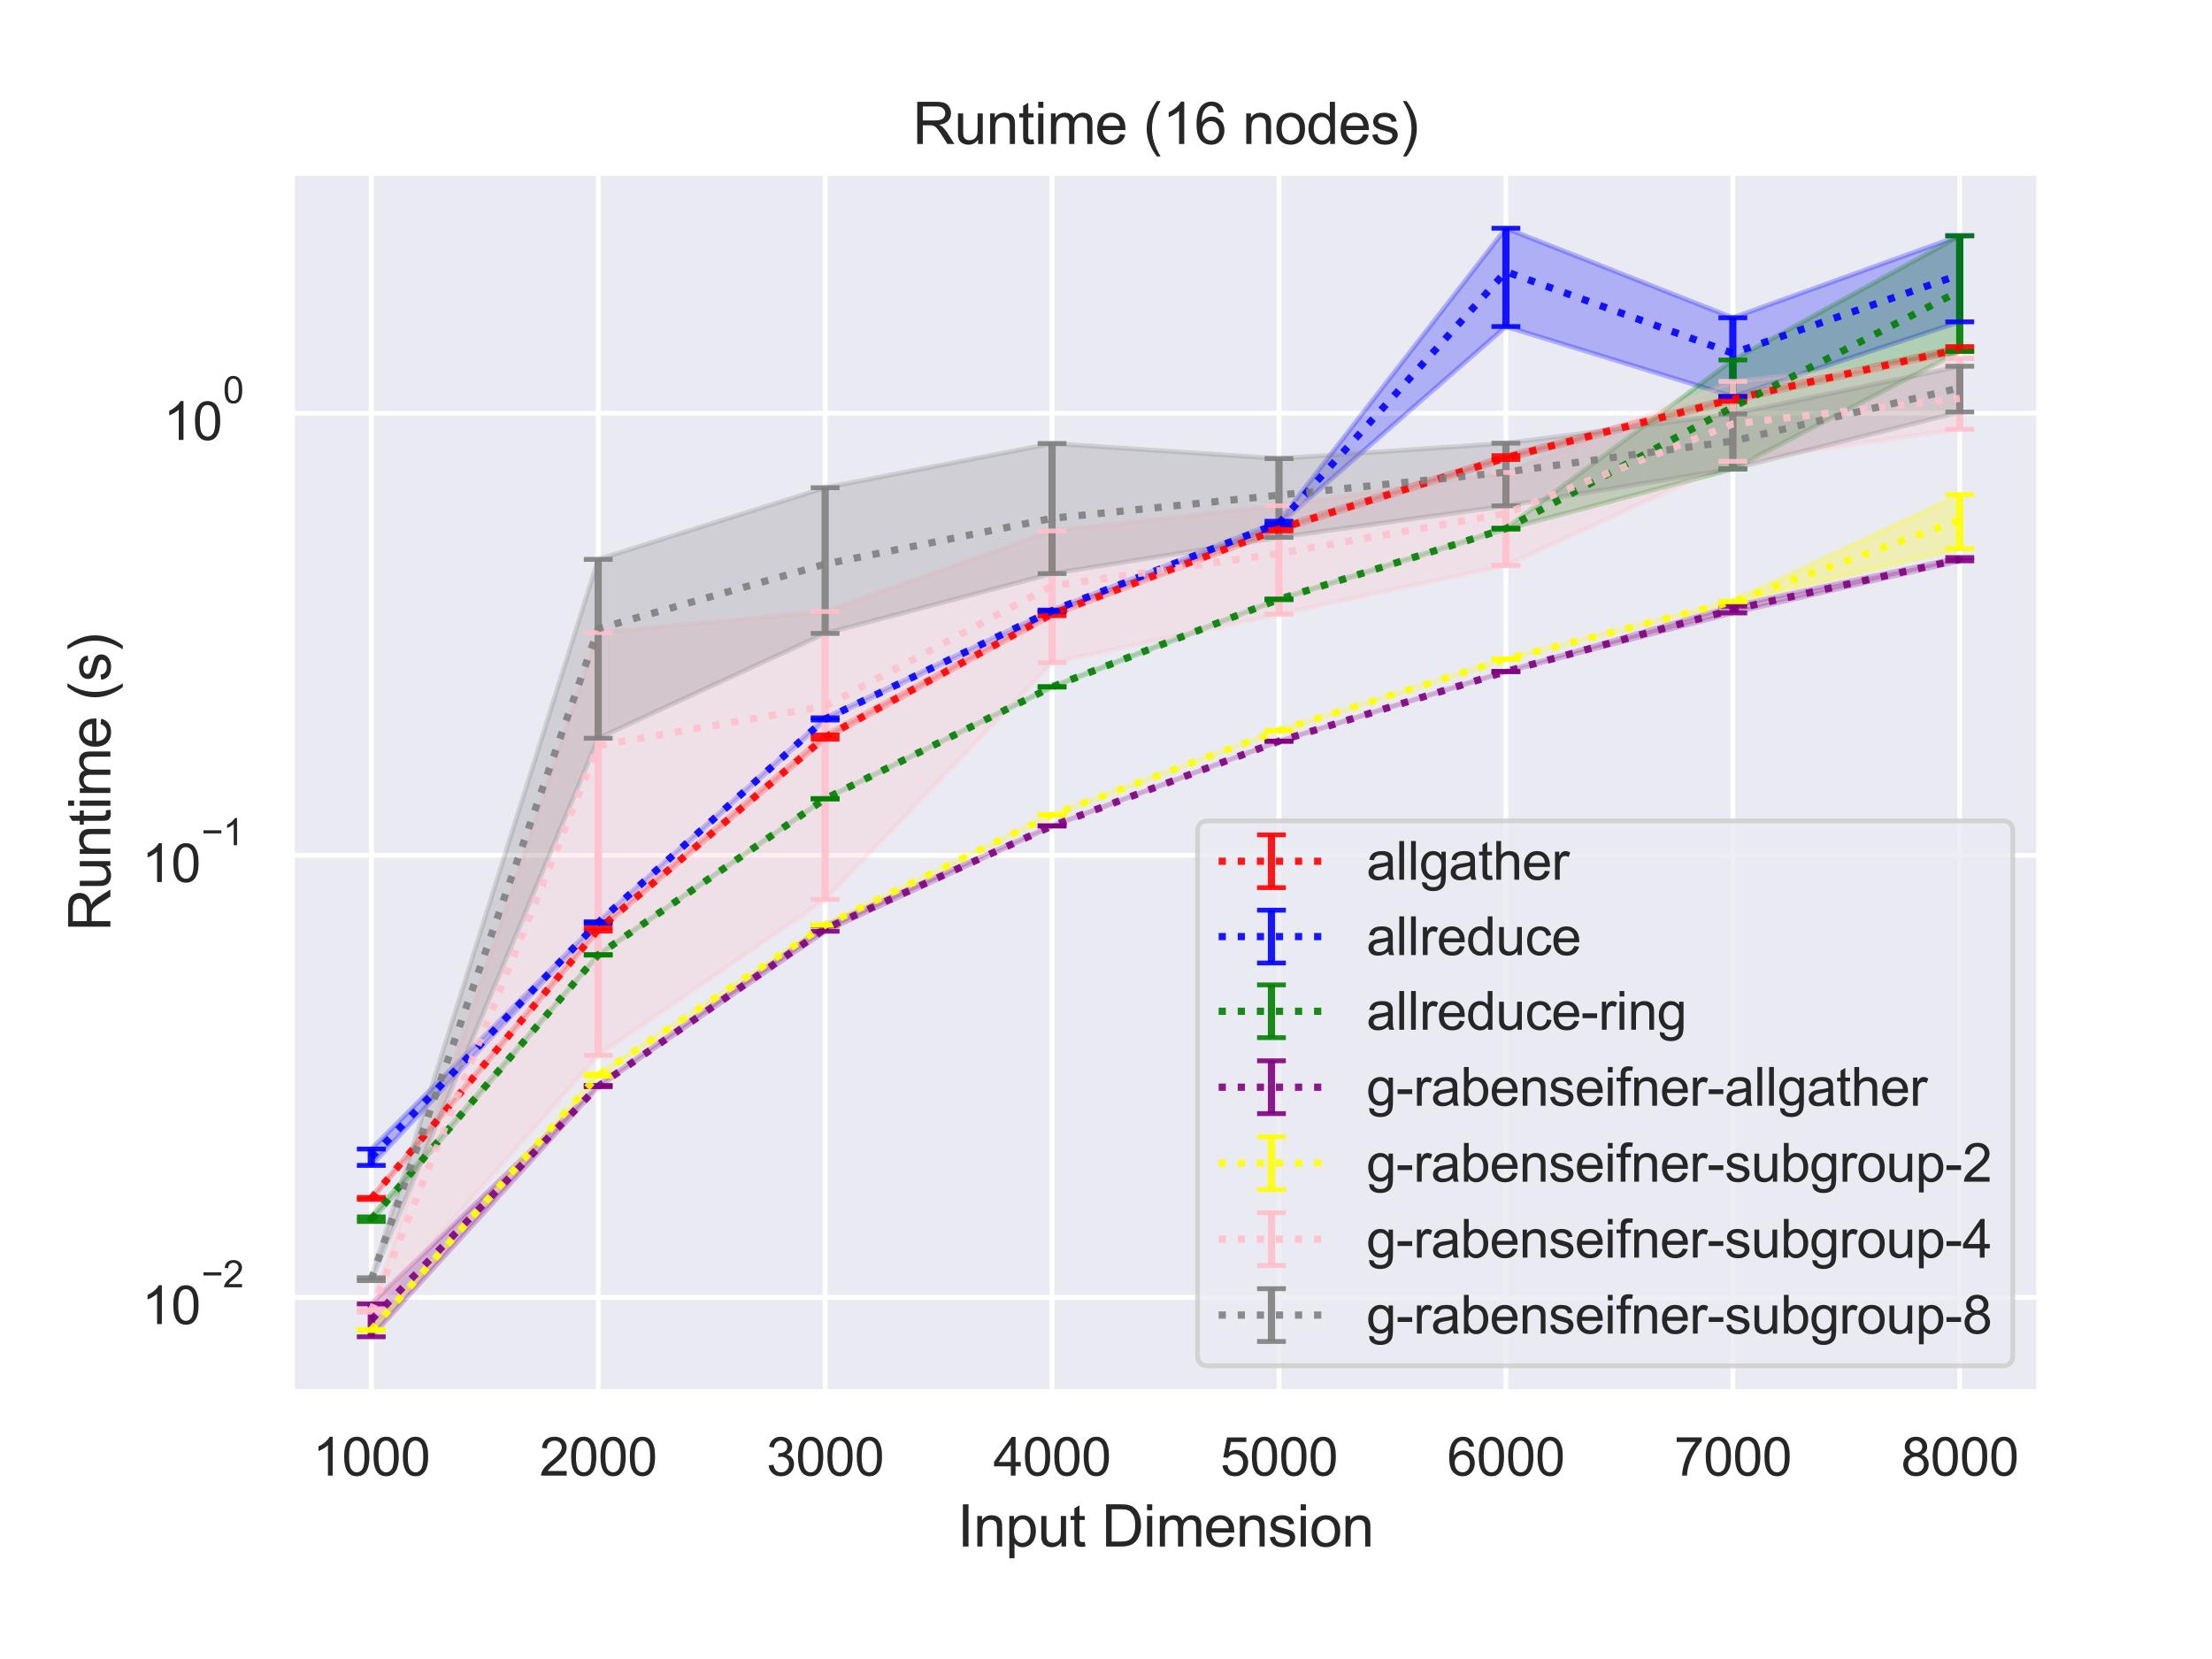 <?xml version="1.0" encoding="utf-8" standalone="no"?>
<!DOCTYPE svg PUBLIC "-//W3C//DTD SVG 1.1//EN"
  "http://www.w3.org/Graphics/SVG/1.1/DTD/svg11.dtd">
<svg height="345.6pt" version="1.1" viewBox="0 0 460.8 345.6" width="460.8pt" xmlns="http://www.w3.org/2000/svg" xmlns:xlink="http://www.w3.org/1999/xlink">
 <defs>
  <style type="text/css">*{stroke-linecap:butt;stroke-linejoin:round;}</style>
 </defs>
 <g id="figure_1">
  <g id="patch_1">
   <path d="M 0 345.6 
L 460.8 345.6 
L 460.8 0 
L 0 0 
z
" style="fill:#ffffff;"/>
  </g>
  <g id="axes_1">
   <g id="patch_2">
    <path d="M 60.8 290.02 
L 424.8 290.02 
L 424.8 36 
L 60.8 36 
z
" style="fill:#eaeaf2;"/>
   </g>
   <g id="matplotlib.axis_1">
    <g id="xtick_1">
     <g id="line2d_1">
      <path clip-path="url(#p029cbb12c9)" d="M 77.345 290.02 
L 77.345 36 
" style="fill:none;stroke:#ffffff;stroke-linecap:round;"/>
     </g>
     <g id="text_1">
      <!-- 1000 -->
      <g style="fill:#262626;" transform="translate(65.111 307.394)scale(0.11 -0.11)">
       <defs>
        <path d="M 2384 0 
L 1822 0 
L 1822 3584 
Q 1619 3391 1289 3197 
Q 959 3003 697 2906 
L 697 3450 
Q 1169 3672 1522 3987 
Q 1875 4303 2022 4600 
L 2384 4600 
L 2384 0 
z
" id="ArialMT-31" transform="scale(0.016)"/>
        <path d="M 266 2259 
Q 266 3072 433 3567 
Q 600 4063 929 4331 
Q 1259 4600 1759 4600 
Q 2128 4600 2406 4451 
Q 2684 4303 2865 4023 
Q 3047 3744 3150 3342 
Q 3253 2941 3253 2259 
Q 3253 1453 3087 958 
Q 2922 463 2592 192 
Q 2263 -78 1759 -78 
Q 1097 -78 719 397 
Q 266 969 266 2259 
z
M 844 2259 
Q 844 1131 1108 757 
Q 1372 384 1759 384 
Q 2147 384 2411 759 
Q 2675 1134 2675 2259 
Q 2675 3391 2411 3762 
Q 2147 4134 1753 4134 
Q 1366 4134 1134 3806 
Q 844 3388 844 2259 
z
" id="ArialMT-30" transform="scale(0.016)"/>
       </defs>
       <use xlink:href="#ArialMT-31"/>
       <use x="55.615" xlink:href="#ArialMT-30"/>
       <use x="111.23" xlink:href="#ArialMT-30"/>
       <use x="166.846" xlink:href="#ArialMT-30"/>
      </g>
     </g>
    </g>
    <g id="xtick_2">
     <g id="line2d_2">
      <path clip-path="url(#p029cbb12c9)" d="M 124.618 290.02 
L 124.618 36 
" style="fill:none;stroke:#ffffff;stroke-linecap:round;"/>
     </g>
     <g id="text_2">
      <!-- 2000 -->
      <g style="fill:#262626;" transform="translate(112.384 307.394)scale(0.11 -0.11)">
       <defs>
        <path d="M 3222 541 
L 3222 0 
L 194 0 
Q 188 203 259 391 
Q 375 700 629 1000 
Q 884 1300 1366 1694 
Q 2113 2306 2375 2664 
Q 2638 3022 2638 3341 
Q 2638 3675 2398 3904 
Q 2159 4134 1775 4134 
Q 1369 4134 1125 3890 
Q 881 3647 878 3216 
L 300 3275 
Q 359 3922 746 4261 
Q 1134 4600 1788 4600 
Q 2447 4600 2831 4234 
Q 3216 3869 3216 3328 
Q 3216 3053 3103 2787 
Q 2991 2522 2730 2228 
Q 2469 1934 1863 1422 
Q 1356 997 1212 845 
Q 1069 694 975 541 
L 3222 541 
z
" id="ArialMT-32" transform="scale(0.016)"/>
       </defs>
       <use xlink:href="#ArialMT-32"/>
       <use x="55.615" xlink:href="#ArialMT-30"/>
       <use x="111.23" xlink:href="#ArialMT-30"/>
       <use x="166.846" xlink:href="#ArialMT-30"/>
      </g>
     </g>
    </g>
    <g id="xtick_3">
     <g id="line2d_3">
      <path clip-path="url(#p029cbb12c9)" d="M 171.891 290.02 
L 171.891 36 
" style="fill:none;stroke:#ffffff;stroke-linecap:round;"/>
     </g>
     <g id="text_3">
      <!-- 3000 -->
      <g style="fill:#262626;" transform="translate(159.657 307.394)scale(0.11 -0.11)">
       <defs>
        <path d="M 269 1209 
L 831 1284 
Q 928 806 1161 595 
Q 1394 384 1728 384 
Q 2125 384 2398 659 
Q 2672 934 2672 1341 
Q 2672 1728 2419 1979 
Q 2166 2231 1775 2231 
Q 1616 2231 1378 2169 
L 1441 2663 
Q 1497 2656 1531 2656 
Q 1891 2656 2178 2843 
Q 2466 3031 2466 3422 
Q 2466 3731 2256 3934 
Q 2047 4138 1716 4138 
Q 1388 4138 1169 3931 
Q 950 3725 888 3313 
L 325 3413 
Q 428 3978 793 4289 
Q 1159 4600 1703 4600 
Q 2078 4600 2393 4439 
Q 2709 4278 2876 4000 
Q 3044 3722 3044 3409 
Q 3044 3113 2884 2869 
Q 2725 2625 2413 2481 
Q 2819 2388 3044 2092 
Q 3269 1797 3269 1353 
Q 3269 753 2831 336 
Q 2394 -81 1725 -81 
Q 1122 -81 723 278 
Q 325 638 269 1209 
z
" id="ArialMT-33" transform="scale(0.016)"/>
       </defs>
       <use xlink:href="#ArialMT-33"/>
       <use x="55.615" xlink:href="#ArialMT-30"/>
       <use x="111.23" xlink:href="#ArialMT-30"/>
       <use x="166.846" xlink:href="#ArialMT-30"/>
      </g>
     </g>
    </g>
    <g id="xtick_4">
     <g id="line2d_4">
      <path clip-path="url(#p029cbb12c9)" d="M 219.164 290.02 
L 219.164 36 
" style="fill:none;stroke:#ffffff;stroke-linecap:round;"/>
     </g>
     <g id="text_4">
      <!-- 4000 -->
      <g style="fill:#262626;" transform="translate(206.93 307.394)scale(0.11 -0.11)">
       <defs>
        <path d="M 2069 0 
L 2069 1097 
L 81 1097 
L 81 1613 
L 2172 4581 
L 2631 4581 
L 2631 1613 
L 3250 1613 
L 3250 1097 
L 2631 1097 
L 2631 0 
L 2069 0 
z
M 2069 1613 
L 2069 3678 
L 634 1613 
L 2069 1613 
z
" id="ArialMT-34" transform="scale(0.016)"/>
       </defs>
       <use xlink:href="#ArialMT-34"/>
       <use x="55.615" xlink:href="#ArialMT-30"/>
       <use x="111.23" xlink:href="#ArialMT-30"/>
       <use x="166.846" xlink:href="#ArialMT-30"/>
      </g>
     </g>
    </g>
    <g id="xtick_5">
     <g id="line2d_5">
      <path clip-path="url(#p029cbb12c9)" d="M 266.436 290.02 
L 266.436 36 
" style="fill:none;stroke:#ffffff;stroke-linecap:round;"/>
     </g>
     <g id="text_5">
      <!-- 5000 -->
      <g style="fill:#262626;" transform="translate(254.202 307.394)scale(0.11 -0.11)">
       <defs>
        <path d="M 266 1200 
L 856 1250 
Q 922 819 1161 601 
Q 1400 384 1738 384 
Q 2144 384 2425 690 
Q 2706 997 2706 1503 
Q 2706 1984 2436 2262 
Q 2166 2541 1728 2541 
Q 1456 2541 1237 2417 
Q 1019 2294 894 2097 
L 366 2166 
L 809 4519 
L 3088 4519 
L 3088 3981 
L 1259 3981 
L 1013 2750 
Q 1425 3038 1878 3038 
Q 2478 3038 2890 2622 
Q 3303 2206 3303 1553 
Q 3303 931 2941 478 
Q 2500 -78 1738 -78 
Q 1113 -78 717 272 
Q 322 622 266 1200 
z
" id="ArialMT-35" transform="scale(0.016)"/>
       </defs>
       <use xlink:href="#ArialMT-35"/>
       <use x="55.615" xlink:href="#ArialMT-30"/>
       <use x="111.23" xlink:href="#ArialMT-30"/>
       <use x="166.846" xlink:href="#ArialMT-30"/>
      </g>
     </g>
    </g>
    <g id="xtick_6">
     <g id="line2d_6">
      <path clip-path="url(#p029cbb12c9)" d="M 313.709 290.02 
L 313.709 36 
" style="fill:none;stroke:#ffffff;stroke-linecap:round;"/>
     </g>
     <g id="text_6">
      <!-- 6000 -->
      <g style="fill:#262626;" transform="translate(301.475 307.394)scale(0.11 -0.11)">
       <defs>
        <path d="M 3184 3459 
L 2625 3416 
Q 2550 3747 2413 3897 
Q 2184 4138 1850 4138 
Q 1581 4138 1378 3988 
Q 1113 3794 959 3422 
Q 806 3050 800 2363 
Q 1003 2672 1297 2822 
Q 1591 2972 1913 2972 
Q 2475 2972 2870 2558 
Q 3266 2144 3266 1488 
Q 3266 1056 3080 686 
Q 2894 316 2569 119 
Q 2244 -78 1831 -78 
Q 1128 -78 684 439 
Q 241 956 241 2144 
Q 241 3472 731 4075 
Q 1159 4600 1884 4600 
Q 2425 4600 2770 4297 
Q 3116 3994 3184 3459 
z
M 888 1484 
Q 888 1194 1011 928 
Q 1134 663 1356 523 
Q 1578 384 1822 384 
Q 2178 384 2434 671 
Q 2691 959 2691 1453 
Q 2691 1928 2437 2201 
Q 2184 2475 1800 2475 
Q 1419 2475 1153 2201 
Q 888 1928 888 1484 
z
" id="ArialMT-36" transform="scale(0.016)"/>
       </defs>
       <use xlink:href="#ArialMT-36"/>
       <use x="55.615" xlink:href="#ArialMT-30"/>
       <use x="111.23" xlink:href="#ArialMT-30"/>
       <use x="166.846" xlink:href="#ArialMT-30"/>
      </g>
     </g>
    </g>
    <g id="xtick_7">
     <g id="line2d_7">
      <path clip-path="url(#p029cbb12c9)" d="M 360.982 290.02 
L 360.982 36 
" style="fill:none;stroke:#ffffff;stroke-linecap:round;"/>
     </g>
     <g id="text_7">
      <!-- 7000 -->
      <g style="fill:#262626;" transform="translate(348.748 307.394)scale(0.11 -0.11)">
       <defs>
        <path d="M 303 3981 
L 303 4522 
L 3269 4522 
L 3269 4084 
Q 2831 3619 2401 2847 
Q 1972 2075 1738 1259 
Q 1569 684 1522 0 
L 944 0 
Q 953 541 1156 1306 
Q 1359 2072 1739 2783 
Q 2119 3494 2547 3981 
L 303 3981 
z
" id="ArialMT-37" transform="scale(0.016)"/>
       </defs>
       <use xlink:href="#ArialMT-37"/>
       <use x="55.615" xlink:href="#ArialMT-30"/>
       <use x="111.23" xlink:href="#ArialMT-30"/>
       <use x="166.846" xlink:href="#ArialMT-30"/>
      </g>
     </g>
    </g>
    <g id="xtick_8">
     <g id="line2d_8">
      <path clip-path="url(#p029cbb12c9)" d="M 408.255 290.02 
L 408.255 36 
" style="fill:none;stroke:#ffffff;stroke-linecap:round;"/>
     </g>
     <g id="text_8">
      <!-- 8000 -->
      <g style="fill:#262626;" transform="translate(396.02 307.394)scale(0.11 -0.11)">
       <defs>
        <path d="M 1131 2484 
Q 781 2613 612 2850 
Q 444 3088 444 3419 
Q 444 3919 803 4259 
Q 1163 4600 1759 4600 
Q 2359 4600 2725 4251 
Q 3091 3903 3091 3403 
Q 3091 3084 2923 2848 
Q 2756 2613 2416 2484 
Q 2838 2347 3058 2040 
Q 3278 1734 3278 1309 
Q 3278 722 2862 322 
Q 2447 -78 1769 -78 
Q 1091 -78 675 323 
Q 259 725 259 1325 
Q 259 1772 486 2073 
Q 713 2375 1131 2484 
z
M 1019 3438 
Q 1019 3113 1228 2906 
Q 1438 2700 1772 2700 
Q 2097 2700 2305 2904 
Q 2513 3109 2513 3406 
Q 2513 3716 2298 3927 
Q 2084 4138 1766 4138 
Q 1444 4138 1231 3931 
Q 1019 3725 1019 3438 
z
M 838 1322 
Q 838 1081 952 856 
Q 1066 631 1291 507 
Q 1516 384 1775 384 
Q 2178 384 2440 643 
Q 2703 903 2703 1303 
Q 2703 1709 2433 1975 
Q 2163 2241 1756 2241 
Q 1359 2241 1098 1978 
Q 838 1716 838 1322 
z
" id="ArialMT-38" transform="scale(0.016)"/>
       </defs>
       <use xlink:href="#ArialMT-38"/>
       <use x="55.615" xlink:href="#ArialMT-30"/>
       <use x="111.23" xlink:href="#ArialMT-30"/>
       <use x="166.846" xlink:href="#ArialMT-30"/>
      </g>
     </g>
    </g>
    <g id="text_9">
     <!-- Input Dimension -->
     <g style="fill:#262626;" transform="translate(199.446 322.169)scale(0.12 -0.12)">
      <defs>
       <path d="M 597 0 
L 597 4581 
L 1203 4581 
L 1203 0 
L 597 0 
z
" id="ArialMT-49" transform="scale(0.016)"/>
       <path d="M 422 0 
L 422 3319 
L 928 3319 
L 928 2847 
Q 1294 3394 1984 3394 
Q 2284 3394 2536 3286 
Q 2788 3178 2913 3003 
Q 3038 2828 3088 2588 
Q 3119 2431 3119 2041 
L 3119 0 
L 2556 0 
L 2556 2019 
Q 2556 2363 2490 2533 
Q 2425 2703 2258 2804 
Q 2091 2906 1866 2906 
Q 1506 2906 1245 2678 
Q 984 2450 984 1813 
L 984 0 
L 422 0 
z
" id="ArialMT-6e" transform="scale(0.016)"/>
       <path d="M 422 -1272 
L 422 3319 
L 934 3319 
L 934 2888 
Q 1116 3141 1344 3267 
Q 1572 3394 1897 3394 
Q 2322 3394 2647 3175 
Q 2972 2956 3137 2557 
Q 3303 2159 3303 1684 
Q 3303 1175 3120 767 
Q 2938 359 2589 142 
Q 2241 -75 1856 -75 
Q 1575 -75 1351 44 
Q 1128 163 984 344 
L 984 -1272 
L 422 -1272 
z
M 931 1641 
Q 931 1000 1190 694 
Q 1450 388 1819 388 
Q 2194 388 2461 705 
Q 2728 1022 2728 1688 
Q 2728 2322 2467 2637 
Q 2206 2953 1844 2953 
Q 1484 2953 1207 2617 
Q 931 2281 931 1641 
z
" id="ArialMT-70" transform="scale(0.016)"/>
       <path d="M 2597 0 
L 2597 488 
Q 2209 -75 1544 -75 
Q 1250 -75 995 37 
Q 741 150 617 320 
Q 494 491 444 738 
Q 409 903 409 1263 
L 409 3319 
L 972 3319 
L 972 1478 
Q 972 1038 1006 884 
Q 1059 663 1231 536 
Q 1403 409 1656 409 
Q 1909 409 2131 539 
Q 2353 669 2445 892 
Q 2538 1116 2538 1541 
L 2538 3319 
L 3100 3319 
L 3100 0 
L 2597 0 
z
" id="ArialMT-75" transform="scale(0.016)"/>
       <path d="M 1650 503 
L 1731 6 
Q 1494 -44 1306 -44 
Q 1000 -44 831 53 
Q 663 150 594 308 
Q 525 466 525 972 
L 525 2881 
L 113 2881 
L 113 3319 
L 525 3319 
L 525 4141 
L 1084 4478 
L 1084 3319 
L 1650 3319 
L 1650 2881 
L 1084 2881 
L 1084 941 
Q 1084 700 1114 631 
Q 1144 563 1211 522 
Q 1278 481 1403 481 
Q 1497 481 1650 503 
z
" id="ArialMT-74" transform="scale(0.016)"/>
       <path id="ArialMT-20" transform="scale(0.016)"/>
       <path d="M 494 0 
L 494 4581 
L 2072 4581 
Q 2606 4581 2888 4516 
Q 3281 4425 3559 4188 
Q 3922 3881 4101 3404 
Q 4281 2928 4281 2316 
Q 4281 1794 4159 1391 
Q 4038 988 3847 723 
Q 3656 459 3429 307 
Q 3203 156 2883 78 
Q 2563 0 2147 0 
L 494 0 
z
M 1100 541 
L 2078 541 
Q 2531 541 2789 625 
Q 3047 709 3200 863 
Q 3416 1078 3536 1442 
Q 3656 1806 3656 2325 
Q 3656 3044 3420 3430 
Q 3184 3816 2847 3947 
Q 2603 4041 2063 4041 
L 1100 4041 
L 1100 541 
z
" id="ArialMT-44" transform="scale(0.016)"/>
       <path d="M 425 3934 
L 425 4581 
L 988 4581 
L 988 3934 
L 425 3934 
z
M 425 0 
L 425 3319 
L 988 3319 
L 988 0 
L 425 0 
z
" id="ArialMT-69" transform="scale(0.016)"/>
       <path d="M 422 0 
L 422 3319 
L 925 3319 
L 925 2853 
Q 1081 3097 1340 3245 
Q 1600 3394 1931 3394 
Q 2300 3394 2536 3241 
Q 2772 3088 2869 2813 
Q 3263 3394 3894 3394 
Q 4388 3394 4653 3120 
Q 4919 2847 4919 2278 
L 4919 0 
L 4359 0 
L 4359 2091 
Q 4359 2428 4304 2576 
Q 4250 2725 4106 2815 
Q 3963 2906 3769 2906 
Q 3419 2906 3187 2673 
Q 2956 2441 2956 1928 
L 2956 0 
L 2394 0 
L 2394 2156 
Q 2394 2531 2256 2718 
Q 2119 2906 1806 2906 
Q 1569 2906 1367 2781 
Q 1166 2656 1075 2415 
Q 984 2175 984 1722 
L 984 0 
L 422 0 
z
" id="ArialMT-6d" transform="scale(0.016)"/>
       <path d="M 2694 1069 
L 3275 997 
Q 3138 488 2766 206 
Q 2394 -75 1816 -75 
Q 1088 -75 661 373 
Q 234 822 234 1631 
Q 234 2469 665 2931 
Q 1097 3394 1784 3394 
Q 2450 3394 2872 2941 
Q 3294 2488 3294 1666 
Q 3294 1616 3291 1516 
L 816 1516 
Q 847 969 1125 678 
Q 1403 388 1819 388 
Q 2128 388 2347 550 
Q 2566 713 2694 1069 
z
M 847 1978 
L 2700 1978 
Q 2663 2397 2488 2606 
Q 2219 2931 1791 2931 
Q 1403 2931 1139 2672 
Q 875 2413 847 1978 
z
" id="ArialMT-65" transform="scale(0.016)"/>
       <path d="M 197 991 
L 753 1078 
Q 800 744 1014 566 
Q 1228 388 1613 388 
Q 2000 388 2187 545 
Q 2375 703 2375 916 
Q 2375 1106 2209 1216 
Q 2094 1291 1634 1406 
Q 1016 1563 777 1677 
Q 538 1791 414 1992 
Q 291 2194 291 2438 
Q 291 2659 392 2848 
Q 494 3038 669 3163 
Q 800 3259 1026 3326 
Q 1253 3394 1513 3394 
Q 1903 3394 2198 3281 
Q 2494 3169 2634 2976 
Q 2775 2784 2828 2463 
L 2278 2388 
Q 2241 2644 2061 2787 
Q 1881 2931 1553 2931 
Q 1166 2931 1000 2803 
Q 834 2675 834 2503 
Q 834 2394 903 2306 
Q 972 2216 1119 2156 
Q 1203 2125 1616 2013 
Q 2213 1853 2448 1751 
Q 2684 1650 2818 1456 
Q 2953 1263 2953 975 
Q 2953 694 2789 445 
Q 2625 197 2315 61 
Q 2006 -75 1616 -75 
Q 969 -75 630 194 
Q 291 463 197 991 
z
" id="ArialMT-73" transform="scale(0.016)"/>
       <path d="M 213 1659 
Q 213 2581 725 3025 
Q 1153 3394 1769 3394 
Q 2453 3394 2887 2945 
Q 3322 2497 3322 1706 
Q 3322 1066 3130 698 
Q 2938 331 2570 128 
Q 2203 -75 1769 -75 
Q 1072 -75 642 372 
Q 213 819 213 1659 
z
M 791 1659 
Q 791 1022 1069 705 
Q 1347 388 1769 388 
Q 2188 388 2466 706 
Q 2744 1025 2744 1678 
Q 2744 2294 2464 2611 
Q 2184 2928 1769 2928 
Q 1347 2928 1069 2612 
Q 791 2297 791 1659 
z
" id="ArialMT-6f" transform="scale(0.016)"/>
      </defs>
      <use xlink:href="#ArialMT-49"/>
      <use x="27.783" xlink:href="#ArialMT-6e"/>
      <use x="83.398" xlink:href="#ArialMT-70"/>
      <use x="139.014" xlink:href="#ArialMT-75"/>
      <use x="194.629" xlink:href="#ArialMT-74"/>
      <use x="222.412" xlink:href="#ArialMT-20"/>
      <use x="250.195" xlink:href="#ArialMT-44"/>
      <use x="322.412" xlink:href="#ArialMT-69"/>
      <use x="344.629" xlink:href="#ArialMT-6d"/>
      <use x="427.93" xlink:href="#ArialMT-65"/>
      <use x="483.545" xlink:href="#ArialMT-6e"/>
      <use x="539.16" xlink:href="#ArialMT-73"/>
      <use x="589.16" xlink:href="#ArialMT-69"/>
      <use x="611.377" xlink:href="#ArialMT-6f"/>
      <use x="666.992" xlink:href="#ArialMT-6e"/>
     </g>
    </g>
   </g>
   <g id="matplotlib.axis_2">
    <g id="ytick_1">
     <g id="line2d_9">
      <path clip-path="url(#p029cbb12c9)" d="M 60.8 270.267 
L 424.8 270.267 
" style="fill:none;stroke:#ffffff;stroke-linecap:round;"/>
     </g>
     <g id="text_10">
      <!-- $\mathdefault{10^{-2}}$ -->
      <g style="fill:#262626;" transform="translate(29.52 275.939)scale(0.11 -0.11)">
       <defs>
        <path d="M 3381 1997 
L 356 1997 
L 356 2522 
L 3381 2522 
L 3381 1997 
z
" id="ArialMT-2212" transform="scale(0.016)"/>
       </defs>
       <use transform="translate(0 0.994)" xlink:href="#ArialMT-31"/>
       <use transform="translate(55.615 0.994)" xlink:href="#ArialMT-30"/>
       <use transform="translate(112.973 70.688)scale(0.7)" xlink:href="#ArialMT-2212"/>
       <use transform="translate(153.852 70.688)scale(0.7)" xlink:href="#ArialMT-32"/>
      </g>
     </g>
    </g>
    <g id="ytick_2">
     <g id="line2d_10">
      <path clip-path="url(#p029cbb12c9)" d="M 60.8 178.176 
L 424.8 178.176 
" style="fill:none;stroke:#ffffff;stroke-linecap:round;"/>
     </g>
     <g id="text_11">
      <!-- $\mathdefault{10^{-1}}$ -->
      <g style="fill:#262626;" transform="translate(29.52 183.848)scale(0.11 -0.11)">
       <use transform="translate(0 0.994)" xlink:href="#ArialMT-31"/>
       <use transform="translate(55.615 0.994)" xlink:href="#ArialMT-30"/>
       <use transform="translate(112.973 70.688)scale(0.7)" xlink:href="#ArialMT-2212"/>
       <use transform="translate(153.852 70.688)scale(0.7)" xlink:href="#ArialMT-31"/>
      </g>
     </g>
    </g>
    <g id="ytick_3">
     <g id="line2d_11">
      <path clip-path="url(#p029cbb12c9)" d="M 60.8 86.084 
L 424.8 86.084 
" style="fill:none;stroke:#ffffff;stroke-linecap:round;"/>
     </g>
     <g id="text_12">
      <!-- $\mathdefault{10^{0}}$ -->
      <g style="fill:#262626;" transform="translate(34.03 91.756)scale(0.11 -0.11)">
       <use transform="translate(0 0.994)" xlink:href="#ArialMT-31"/>
       <use transform="translate(55.615 0.994)" xlink:href="#ArialMT-30"/>
       <use transform="translate(112.973 70.688)scale(0.7)" xlink:href="#ArialMT-30"/>
      </g>
     </g>
    </g>
    <g id="ytick_4"/>
    <g id="ytick_5"/>
    <g id="ytick_6"/>
    <g id="ytick_7"/>
    <g id="ytick_8"/>
    <g id="ytick_9"/>
    <g id="ytick_10"/>
    <g id="ytick_11"/>
    <g id="ytick_12"/>
    <g id="ytick_13"/>
    <g id="ytick_14"/>
    <g id="ytick_15"/>
    <g id="ytick_16"/>
    <g id="ytick_17"/>
    <g id="ytick_18"/>
    <g id="ytick_19"/>
    <g id="ytick_20"/>
    <g id="ytick_21"/>
    <g id="ytick_22"/>
    <g id="ytick_23"/>
    <g id="ytick_24"/>
    <g id="text_13">
     <!-- Runtime (s) -->
     <g style="fill:#262626;" transform="translate(22.994 194.013)rotate(-90)scale(0.12 -0.12)">
      <defs>
       <path d="M 503 0 
L 503 4581 
L 2534 4581 
Q 3147 4581 3465 4457 
Q 3784 4334 3975 4021 
Q 4166 3709 4166 3331 
Q 4166 2844 3850 2509 
Q 3534 2175 2875 2084 
Q 3116 1969 3241 1856 
Q 3506 1613 3744 1247 
L 4541 0 
L 3778 0 
L 3172 953 
Q 2906 1366 2734 1584 
Q 2563 1803 2427 1890 
Q 2291 1978 2150 2013 
Q 2047 2034 1813 2034 
L 1109 2034 
L 1109 0 
L 503 0 
z
M 1109 2559 
L 2413 2559 
Q 2828 2559 3062 2645 
Q 3297 2731 3419 2920 
Q 3541 3109 3541 3331 
Q 3541 3656 3305 3865 
Q 3069 4075 2559 4075 
L 1109 4075 
L 1109 2559 
z
" id="ArialMT-52" transform="scale(0.016)"/>
       <path d="M 1497 -1347 
Q 1031 -759 709 28 
Q 388 816 388 1659 
Q 388 2403 628 3084 
Q 909 3875 1497 4659 
L 1900 4659 
Q 1522 4009 1400 3731 
Q 1209 3300 1100 2831 
Q 966 2247 966 1656 
Q 966 153 1900 -1347 
L 1497 -1347 
z
" id="ArialMT-28" transform="scale(0.016)"/>
       <path d="M 791 -1347 
L 388 -1347 
Q 1322 153 1322 1656 
Q 1322 2244 1188 2822 
Q 1081 3291 891 3722 
Q 769 4003 388 4659 
L 791 4659 
Q 1378 3875 1659 3084 
Q 1900 2403 1900 1659 
Q 1900 816 1576 28 
Q 1253 -759 791 -1347 
z
" id="ArialMT-29" transform="scale(0.016)"/>
      </defs>
      <use xlink:href="#ArialMT-52"/>
      <use x="72.217" xlink:href="#ArialMT-75"/>
      <use x="127.832" xlink:href="#ArialMT-6e"/>
      <use x="183.447" xlink:href="#ArialMT-74"/>
      <use x="211.23" xlink:href="#ArialMT-69"/>
      <use x="233.447" xlink:href="#ArialMT-6d"/>
      <use x="316.748" xlink:href="#ArialMT-65"/>
      <use x="372.363" xlink:href="#ArialMT-20"/>
      <use x="400.146" xlink:href="#ArialMT-28"/>
      <use x="433.447" xlink:href="#ArialMT-73"/>
      <use x="483.447" xlink:href="#ArialMT-29"/>
     </g>
    </g>
   </g>
   <g id="PolyCollection_1">
    <defs>
     <path d="M 77.345 -96.159 
L 77.345 -95.726 
L 124.618 -151.64 
L 171.891 -191.604 
L 219.164 -217.352 
L 266.436 -234.99 
L 313.709 -249.875 
L 360.982 -261.987 
L 408.255 -272.469 
L 408.255 -273.385 
L 408.255 -273.385 
L 360.982 -262.964 
L 313.709 -250.679 
L 266.436 -235.905 
L 219.164 -218.076 
L 171.891 -192.497 
L 124.618 -152.302 
L 77.345 -96.159 
z
" id="mf015a595fe" style="stroke:#ff0000;stroke-opacity:0.25;"/>
    </defs>
    <g clip-path="url(#p029cbb12c9)">
     <use style="fill:#ff0000;fill-opacity:0.25;stroke:#ff0000;stroke-opacity:0.25;" x="0" xlink:href="#mf015a595fe" y="345.6"/>
    </g>
   </g>
   <g id="PolyCollection_2">
    <defs>
     <path d="M 77.345 -106.233 
L 77.345 -102.826 
L 124.618 -153.306 
L 171.891 -195.607 
L 219.164 -218.254 
L 266.436 -236.287 
L 313.709 -277.583 
L 360.982 -263.019 
L 408.255 -278.552 
L 408.255 -296.487 
L 408.255 -296.487 
L 360.982 -279.402 
L 313.709 -298.054 
L 266.436 -237.01 
L 219.164 -218.513 
L 171.891 -196.065 
L 124.618 -153.565 
L 77.345 -106.233 
z
" id="md4f36d5807" style="stroke:#0000ff;stroke-opacity:0.25;"/>
    </defs>
    <g clip-path="url(#p029cbb12c9)">
     <use style="fill:#0000ff;fill-opacity:0.25;stroke:#0000ff;stroke-opacity:0.25;" x="0" xlink:href="#md4f36d5807" y="345.6"/>
    </g>
   </g>
   <g id="PolyCollection_3">
    <defs>
     <path d="M 77.345 -92.105 
L 77.345 -91.147 
L 124.618 -146.634 
L 171.891 -179.139 
L 219.164 -202.46 
L 266.436 -220.679 
L 313.709 -235.378 
L 360.982 -247.914 
L 408.255 -272.384 
L 408.255 -296.471 
L 408.255 -296.471 
L 360.982 -270.597 
L 313.709 -235.593 
L 266.436 -220.832 
L 219.164 -202.573 
L 171.891 -179.257 
L 124.618 -146.751 
L 77.345 -92.105 
z
" id="ma1dee47708" style="stroke:#008000;stroke-opacity:0.25;"/>
    </defs>
    <g clip-path="url(#p029cbb12c9)">
     <use style="fill:#008000;fill-opacity:0.25;stroke:#008000;stroke-opacity:0.25;" x="0" xlink:href="#ma1dee47708" y="345.6"/>
    </g>
   </g>
   <g id="PolyCollection_4">
    <defs>
     <path d="M 77.345 -73.973 
L 77.345 -67.126 
L 124.618 -119.218 
L 171.891 -151.605 
L 219.164 -173.51 
L 266.436 -191.174 
L 313.709 -205.676 
L 360.982 -217.91 
L 408.255 -228.756 
L 408.255 -229.446 
L 408.255 -229.446 
L 360.982 -219.341 
L 313.709 -205.742 
L 266.436 -191.218 
L 219.164 -173.58 
L 171.891 -152.784 
L 124.618 -119.481 
L 77.345 -73.973 
z
" id="m9639dfea4b" style="stroke:#800080;stroke-opacity:0.25;"/>
    </defs>
    <g clip-path="url(#p029cbb12c9)">
     <use style="fill:#800080;fill-opacity:0.25;stroke:#800080;stroke-opacity:0.25;" x="0" xlink:href="#m9639dfea4b" y="345.6"/>
    </g>
   </g>
   <g id="PolyCollection_5">
    <defs>
     <path d="M 77.345 -68.646 
L 77.345 -68.415 
L 124.618 -121.425 
L 171.891 -152.846 
L 219.164 -175.795 
L 266.436 -193.375 
L 313.709 -208.247 
L 360.982 -220.25 
L 408.255 -231.298 
L 408.255 -242.562 
L 408.255 -242.562 
L 360.982 -220.354 
L 313.709 -208.352 
L 266.436 -193.457 
L 219.164 -175.914 
L 171.891 -152.932 
L 124.618 -121.846 
L 77.345 -68.646 
z
" id="mb6778af971" style="stroke:#ffff00;stroke-opacity:0.25;"/>
    </defs>
    <g clip-path="url(#p029cbb12c9)">
     <use style="fill:#ffff00;fill-opacity:0.25;stroke:#ffff00;stroke-opacity:0.25;" x="0" xlink:href="#mb6778af971" y="345.6"/>
    </g>
   </g>
   <g id="PolyCollection_6">
    <defs>
     <path d="M 77.345 -72.78 
L 77.345 -72.254 
L 124.618 -125.75 
L 171.891 -158.221 
L 219.164 -207.548 
L 266.436 -217.68 
L 313.709 -227.809 
L 360.982 -249.495 
L 408.255 -256.185 
L 408.255 -270.912 
L 408.255 -270.912 
L 360.982 -266.151 
L 313.709 -247.176 
L 266.436 -240.235 
L 219.164 -235.003 
L 171.891 -218.206 
L 124.618 -213.824 
L 77.345 -72.78 
z
" id="m76f2b6fc74" style="stroke:#ffc0cb;stroke-opacity:0.25;"/>
    </defs>
    <g clip-path="url(#p029cbb12c9)">
     <use style="fill:#ffc0cb;fill-opacity:0.25;stroke:#ffc0cb;stroke-opacity:0.25;" x="0" xlink:href="#m76f2b6fc74" y="345.6"/>
    </g>
   </g>
   <g id="PolyCollection_7">
    <defs>
     <path d="M 77.345 -79.424 
L 77.345 -78.828 
L 124.618 -191.812 
L 171.891 -213.649 
L 219.164 -226.114 
L 266.436 -233.658 
L 313.709 -240.229 
L 360.982 -247.953 
L 408.255 -259.773 
L 408.255 -269.302 
L 408.255 -269.302 
L 360.982 -259.379 
L 313.709 -253.27 
L 266.436 -250.072 
L 219.164 -253.213 
L 171.891 -244.002 
L 124.618 -229.074 
L 77.345 -79.424 
z
" id="m97930a0dbd" style="stroke:#808080;stroke-opacity:0.25;"/>
    </defs>
    <g clip-path="url(#p029cbb12c9)">
     <use style="fill:#808080;fill-opacity:0.25;stroke:#808080;stroke-opacity:0.25;" x="0" xlink:href="#m97930a0dbd" y="345.6"/>
    </g>
   </g>
   <g id="LineCollection_1">
    <path clip-path="url(#p029cbb12c9)" d="M 77.345 249.874 
L 77.345 249.441 
" style="fill:none;stroke:#ff0000;stroke-opacity:0.9;stroke-width:1.5;"/>
    <path clip-path="url(#p029cbb12c9)" d="M 124.618 193.96 
L 124.618 193.298 
" style="fill:none;stroke:#ff0000;stroke-opacity:0.9;stroke-width:1.5;"/>
    <path clip-path="url(#p029cbb12c9)" d="M 171.891 153.996 
L 171.891 153.103 
" style="fill:none;stroke:#ff0000;stroke-opacity:0.9;stroke-width:1.5;"/>
    <path clip-path="url(#p029cbb12c9)" d="M 219.164 128.248 
L 219.164 127.524 
" style="fill:none;stroke:#ff0000;stroke-opacity:0.9;stroke-width:1.5;"/>
    <path clip-path="url(#p029cbb12c9)" d="M 266.436 110.61 
L 266.436 109.695 
" style="fill:none;stroke:#ff0000;stroke-opacity:0.9;stroke-width:1.5;"/>
    <path clip-path="url(#p029cbb12c9)" d="M 313.709 95.725 
L 313.709 94.921 
" style="fill:none;stroke:#ff0000;stroke-opacity:0.9;stroke-width:1.5;"/>
    <path clip-path="url(#p029cbb12c9)" d="M 360.982 83.613 
L 360.982 82.636 
" style="fill:none;stroke:#ff0000;stroke-opacity:0.9;stroke-width:1.5;"/>
    <path clip-path="url(#p029cbb12c9)" d="M 408.255 73.131 
L 408.255 72.215 
" style="fill:none;stroke:#ff0000;stroke-opacity:0.9;stroke-width:1.5;"/>
   </g>
   <g id="LineCollection_2">
    <path clip-path="url(#p029cbb12c9)" d="M 77.345 242.774 
L 77.345 239.367 
" style="fill:none;stroke:#0000ff;stroke-opacity:0.9;stroke-width:1.5;"/>
    <path clip-path="url(#p029cbb12c9)" d="M 124.618 192.294 
L 124.618 192.035 
" style="fill:none;stroke:#0000ff;stroke-opacity:0.9;stroke-width:1.5;"/>
    <path clip-path="url(#p029cbb12c9)" d="M 171.891 149.993 
L 171.891 149.535 
" style="fill:none;stroke:#0000ff;stroke-opacity:0.9;stroke-width:1.5;"/>
    <path clip-path="url(#p029cbb12c9)" d="M 219.164 127.346 
L 219.164 127.087 
" style="fill:none;stroke:#0000ff;stroke-opacity:0.9;stroke-width:1.5;"/>
    <path clip-path="url(#p029cbb12c9)" d="M 266.436 109.313 
L 266.436 108.59 
" style="fill:none;stroke:#0000ff;stroke-opacity:0.9;stroke-width:1.5;"/>
    <path clip-path="url(#p029cbb12c9)" d="M 313.709 68.017 
L 313.709 47.546 
" style="fill:none;stroke:#0000ff;stroke-opacity:0.9;stroke-width:1.5;"/>
    <path clip-path="url(#p029cbb12c9)" d="M 360.982 82.581 
L 360.982 66.198 
" style="fill:none;stroke:#0000ff;stroke-opacity:0.9;stroke-width:1.5;"/>
    <path clip-path="url(#p029cbb12c9)" d="M 408.255 67.048 
L 408.255 49.113 
" style="fill:none;stroke:#0000ff;stroke-opacity:0.9;stroke-width:1.5;"/>
   </g>
   <g id="LineCollection_3">
    <path clip-path="url(#p029cbb12c9)" d="M 77.345 254.453 
L 77.345 253.495 
" style="fill:none;stroke:#008000;stroke-opacity:0.9;stroke-width:1.5;"/>
    <path clip-path="url(#p029cbb12c9)" d="M 124.618 198.966 
L 124.618 198.849 
" style="fill:none;stroke:#008000;stroke-opacity:0.9;stroke-width:1.5;"/>
    <path clip-path="url(#p029cbb12c9)" d="M 171.891 166.461 
L 171.891 166.343 
" style="fill:none;stroke:#008000;stroke-opacity:0.9;stroke-width:1.5;"/>
    <path clip-path="url(#p029cbb12c9)" d="M 219.164 143.14 
L 219.164 143.027 
" style="fill:none;stroke:#008000;stroke-opacity:0.9;stroke-width:1.5;"/>
    <path clip-path="url(#p029cbb12c9)" d="M 266.436 124.921 
L 266.436 124.768 
" style="fill:none;stroke:#008000;stroke-opacity:0.9;stroke-width:1.5;"/>
    <path clip-path="url(#p029cbb12c9)" d="M 313.709 110.222 
L 313.709 110.007 
" style="fill:none;stroke:#008000;stroke-opacity:0.9;stroke-width:1.5;"/>
    <path clip-path="url(#p029cbb12c9)" d="M 360.982 97.686 
L 360.982 75.003 
" style="fill:none;stroke:#008000;stroke-opacity:0.9;stroke-width:1.5;"/>
    <path clip-path="url(#p029cbb12c9)" d="M 408.255 73.216 
L 408.255 49.129 
" style="fill:none;stroke:#008000;stroke-opacity:0.9;stroke-width:1.5;"/>
   </g>
   <g id="LineCollection_4">
    <path clip-path="url(#p029cbb12c9)" d="M 77.345 278.474 
L 77.345 271.627 
" style="fill:none;stroke:#800080;stroke-opacity:0.9;stroke-width:1.5;"/>
    <path clip-path="url(#p029cbb12c9)" d="M 124.618 226.382 
L 124.618 226.119 
" style="fill:none;stroke:#800080;stroke-opacity:0.9;stroke-width:1.5;"/>
    <path clip-path="url(#p029cbb12c9)" d="M 171.891 193.995 
L 171.891 192.816 
" style="fill:none;stroke:#800080;stroke-opacity:0.9;stroke-width:1.5;"/>
    <path clip-path="url(#p029cbb12c9)" d="M 219.164 172.09 
L 219.164 172.02 
" style="fill:none;stroke:#800080;stroke-opacity:0.9;stroke-width:1.5;"/>
    <path clip-path="url(#p029cbb12c9)" d="M 266.436 154.426 
L 266.436 154.382 
" style="fill:none;stroke:#800080;stroke-opacity:0.9;stroke-width:1.5;"/>
    <path clip-path="url(#p029cbb12c9)" d="M 313.709 139.924 
L 313.709 139.858 
" style="fill:none;stroke:#800080;stroke-opacity:0.9;stroke-width:1.5;"/>
    <path clip-path="url(#p029cbb12c9)" d="M 360.982 127.69 
L 360.982 126.259 
" style="fill:none;stroke:#800080;stroke-opacity:0.9;stroke-width:1.5;"/>
    <path clip-path="url(#p029cbb12c9)" d="M 408.255 116.844 
L 408.255 116.154 
" style="fill:none;stroke:#800080;stroke-opacity:0.9;stroke-width:1.5;"/>
   </g>
   <g id="LineCollection_5">
    <path clip-path="url(#p029cbb12c9)" d="M 77.345 277.185 
L 77.345 276.954 
" style="fill:none;stroke:#ffff00;stroke-opacity:0.9;stroke-width:1.5;"/>
    <path clip-path="url(#p029cbb12c9)" d="M 124.618 224.175 
L 124.618 223.754 
" style="fill:none;stroke:#ffff00;stroke-opacity:0.9;stroke-width:1.5;"/>
    <path clip-path="url(#p029cbb12c9)" d="M 171.891 192.754 
L 171.891 192.668 
" style="fill:none;stroke:#ffff00;stroke-opacity:0.9;stroke-width:1.5;"/>
    <path clip-path="url(#p029cbb12c9)" d="M 219.164 169.805 
L 219.164 169.686 
" style="fill:none;stroke:#ffff00;stroke-opacity:0.9;stroke-width:1.5;"/>
    <path clip-path="url(#p029cbb12c9)" d="M 266.436 152.225 
L 266.436 152.143 
" style="fill:none;stroke:#ffff00;stroke-opacity:0.9;stroke-width:1.5;"/>
    <path clip-path="url(#p029cbb12c9)" d="M 313.709 137.353 
L 313.709 137.248 
" style="fill:none;stroke:#ffff00;stroke-opacity:0.9;stroke-width:1.5;"/>
    <path clip-path="url(#p029cbb12c9)" d="M 360.982 125.35 
L 360.982 125.246 
" style="fill:none;stroke:#ffff00;stroke-opacity:0.9;stroke-width:1.5;"/>
    <path clip-path="url(#p029cbb12c9)" d="M 408.255 114.302 
L 408.255 103.038 
" style="fill:none;stroke:#ffff00;stroke-opacity:0.9;stroke-width:1.5;"/>
   </g>
   <g id="LineCollection_6">
    <path clip-path="url(#p029cbb12c9)" d="M 77.345 273.346 
L 77.345 272.82 
" style="fill:none;stroke:#ffc0cb;stroke-opacity:0.9;stroke-width:1.5;"/>
    <path clip-path="url(#p029cbb12c9)" d="M 124.618 219.85 
L 124.618 131.776 
" style="fill:none;stroke:#ffc0cb;stroke-opacity:0.9;stroke-width:1.5;"/>
    <path clip-path="url(#p029cbb12c9)" d="M 171.891 187.379 
L 171.891 127.394 
" style="fill:none;stroke:#ffc0cb;stroke-opacity:0.9;stroke-width:1.5;"/>
    <path clip-path="url(#p029cbb12c9)" d="M 219.164 138.052 
L 219.164 110.597 
" style="fill:none;stroke:#ffc0cb;stroke-opacity:0.9;stroke-width:1.5;"/>
    <path clip-path="url(#p029cbb12c9)" d="M 266.436 127.92 
L 266.436 105.365 
" style="fill:none;stroke:#ffc0cb;stroke-opacity:0.9;stroke-width:1.5;"/>
    <path clip-path="url(#p029cbb12c9)" d="M 313.709 117.791 
L 313.709 98.424 
" style="fill:none;stroke:#ffc0cb;stroke-opacity:0.9;stroke-width:1.5;"/>
    <path clip-path="url(#p029cbb12c9)" d="M 360.982 96.105 
L 360.982 79.449 
" style="fill:none;stroke:#ffc0cb;stroke-opacity:0.9;stroke-width:1.5;"/>
    <path clip-path="url(#p029cbb12c9)" d="M 408.255 89.415 
L 408.255 74.688 
" style="fill:none;stroke:#ffc0cb;stroke-opacity:0.9;stroke-width:1.5;"/>
   </g>
   <g id="LineCollection_7">
    <path clip-path="url(#p029cbb12c9)" d="M 77.345 266.772 
L 77.345 266.176 
" style="fill:none;stroke:#808080;stroke-opacity:0.9;stroke-width:1.5;"/>
    <path clip-path="url(#p029cbb12c9)" d="M 124.618 153.788 
L 124.618 116.526 
" style="fill:none;stroke:#808080;stroke-opacity:0.9;stroke-width:1.5;"/>
    <path clip-path="url(#p029cbb12c9)" d="M 171.891 131.951 
L 171.891 101.598 
" style="fill:none;stroke:#808080;stroke-opacity:0.9;stroke-width:1.5;"/>
    <path clip-path="url(#p029cbb12c9)" d="M 219.164 119.486 
L 219.164 92.387 
" style="fill:none;stroke:#808080;stroke-opacity:0.9;stroke-width:1.5;"/>
    <path clip-path="url(#p029cbb12c9)" d="M 266.436 111.942 
L 266.436 95.528 
" style="fill:none;stroke:#808080;stroke-opacity:0.9;stroke-width:1.5;"/>
    <path clip-path="url(#p029cbb12c9)" d="M 313.709 105.371 
L 313.709 92.33 
" style="fill:none;stroke:#808080;stroke-opacity:0.9;stroke-width:1.5;"/>
    <path clip-path="url(#p029cbb12c9)" d="M 360.982 97.647 
L 360.982 86.221 
" style="fill:none;stroke:#808080;stroke-opacity:0.9;stroke-width:1.5;"/>
    <path clip-path="url(#p029cbb12c9)" d="M 408.255 85.827 
L 408.255 76.298 
" style="fill:none;stroke:#808080;stroke-opacity:0.9;stroke-width:1.5;"/>
   </g>
   <g id="line2d_12">
    <defs>
     <path d="M 3 0 
L -3 -0 
" id="m843d8ced7e" style="stroke:#ff0000;stroke-opacity:0.9;"/>
    </defs>
    <g clip-path="url(#p029cbb12c9)">
     <use style="fill:#ff0000;fill-opacity:0.9;stroke:#ff0000;stroke-opacity:0.9;" x="77.345" xlink:href="#m843d8ced7e" y="249.874"/>
     <use style="fill:#ff0000;fill-opacity:0.9;stroke:#ff0000;stroke-opacity:0.9;" x="124.618" xlink:href="#m843d8ced7e" y="193.96"/>
     <use style="fill:#ff0000;fill-opacity:0.9;stroke:#ff0000;stroke-opacity:0.9;" x="171.891" xlink:href="#m843d8ced7e" y="153.996"/>
     <use style="fill:#ff0000;fill-opacity:0.9;stroke:#ff0000;stroke-opacity:0.9;" x="219.164" xlink:href="#m843d8ced7e" y="128.248"/>
     <use style="fill:#ff0000;fill-opacity:0.9;stroke:#ff0000;stroke-opacity:0.9;" x="266.436" xlink:href="#m843d8ced7e" y="110.61"/>
     <use style="fill:#ff0000;fill-opacity:0.9;stroke:#ff0000;stroke-opacity:0.9;" x="313.709" xlink:href="#m843d8ced7e" y="95.725"/>
     <use style="fill:#ff0000;fill-opacity:0.9;stroke:#ff0000;stroke-opacity:0.9;" x="360.982" xlink:href="#m843d8ced7e" y="83.613"/>
     <use style="fill:#ff0000;fill-opacity:0.9;stroke:#ff0000;stroke-opacity:0.9;" x="408.255" xlink:href="#m843d8ced7e" y="73.131"/>
    </g>
   </g>
   <g id="line2d_13">
    <g clip-path="url(#p029cbb12c9)">
     <use style="fill:#ff0000;fill-opacity:0.9;stroke:#ff0000;stroke-opacity:0.9;" x="77.345" xlink:href="#m843d8ced7e" y="249.441"/>
     <use style="fill:#ff0000;fill-opacity:0.9;stroke:#ff0000;stroke-opacity:0.9;" x="124.618" xlink:href="#m843d8ced7e" y="193.298"/>
     <use style="fill:#ff0000;fill-opacity:0.9;stroke:#ff0000;stroke-opacity:0.9;" x="171.891" xlink:href="#m843d8ced7e" y="153.103"/>
     <use style="fill:#ff0000;fill-opacity:0.9;stroke:#ff0000;stroke-opacity:0.9;" x="219.164" xlink:href="#m843d8ced7e" y="127.524"/>
     <use style="fill:#ff0000;fill-opacity:0.9;stroke:#ff0000;stroke-opacity:0.9;" x="266.436" xlink:href="#m843d8ced7e" y="109.695"/>
     <use style="fill:#ff0000;fill-opacity:0.9;stroke:#ff0000;stroke-opacity:0.9;" x="313.709" xlink:href="#m843d8ced7e" y="94.921"/>
     <use style="fill:#ff0000;fill-opacity:0.9;stroke:#ff0000;stroke-opacity:0.9;" x="360.982" xlink:href="#m843d8ced7e" y="82.636"/>
     <use style="fill:#ff0000;fill-opacity:0.9;stroke:#ff0000;stroke-opacity:0.9;" x="408.255" xlink:href="#m843d8ced7e" y="72.215"/>
    </g>
   </g>
   <g id="line2d_14">
    <defs>
     <path d="M 3 0 
L -3 -0 
" id="mea0ecdff6a" style="stroke:#0000ff;stroke-opacity:0.9;"/>
    </defs>
    <g clip-path="url(#p029cbb12c9)">
     <use style="fill:#0000ff;fill-opacity:0.9;stroke:#0000ff;stroke-opacity:0.9;" x="77.345" xlink:href="#mea0ecdff6a" y="242.774"/>
     <use style="fill:#0000ff;fill-opacity:0.9;stroke:#0000ff;stroke-opacity:0.9;" x="124.618" xlink:href="#mea0ecdff6a" y="192.294"/>
     <use style="fill:#0000ff;fill-opacity:0.9;stroke:#0000ff;stroke-opacity:0.9;" x="171.891" xlink:href="#mea0ecdff6a" y="149.993"/>
     <use style="fill:#0000ff;fill-opacity:0.9;stroke:#0000ff;stroke-opacity:0.9;" x="219.164" xlink:href="#mea0ecdff6a" y="127.346"/>
     <use style="fill:#0000ff;fill-opacity:0.9;stroke:#0000ff;stroke-opacity:0.9;" x="266.436" xlink:href="#mea0ecdff6a" y="109.313"/>
     <use style="fill:#0000ff;fill-opacity:0.9;stroke:#0000ff;stroke-opacity:0.9;" x="313.709" xlink:href="#mea0ecdff6a" y="68.017"/>
     <use style="fill:#0000ff;fill-opacity:0.9;stroke:#0000ff;stroke-opacity:0.9;" x="360.982" xlink:href="#mea0ecdff6a" y="82.581"/>
     <use style="fill:#0000ff;fill-opacity:0.9;stroke:#0000ff;stroke-opacity:0.9;" x="408.255" xlink:href="#mea0ecdff6a" y="67.048"/>
    </g>
   </g>
   <g id="line2d_15">
    <g clip-path="url(#p029cbb12c9)">
     <use style="fill:#0000ff;fill-opacity:0.9;stroke:#0000ff;stroke-opacity:0.9;" x="77.345" xlink:href="#mea0ecdff6a" y="239.367"/>
     <use style="fill:#0000ff;fill-opacity:0.9;stroke:#0000ff;stroke-opacity:0.9;" x="124.618" xlink:href="#mea0ecdff6a" y="192.035"/>
     <use style="fill:#0000ff;fill-opacity:0.9;stroke:#0000ff;stroke-opacity:0.9;" x="171.891" xlink:href="#mea0ecdff6a" y="149.535"/>
     <use style="fill:#0000ff;fill-opacity:0.9;stroke:#0000ff;stroke-opacity:0.9;" x="219.164" xlink:href="#mea0ecdff6a" y="127.087"/>
     <use style="fill:#0000ff;fill-opacity:0.9;stroke:#0000ff;stroke-opacity:0.9;" x="266.436" xlink:href="#mea0ecdff6a" y="108.59"/>
     <use style="fill:#0000ff;fill-opacity:0.9;stroke:#0000ff;stroke-opacity:0.9;" x="313.709" xlink:href="#mea0ecdff6a" y="47.546"/>
     <use style="fill:#0000ff;fill-opacity:0.9;stroke:#0000ff;stroke-opacity:0.9;" x="360.982" xlink:href="#mea0ecdff6a" y="66.198"/>
     <use style="fill:#0000ff;fill-opacity:0.9;stroke:#0000ff;stroke-opacity:0.9;" x="408.255" xlink:href="#mea0ecdff6a" y="49.113"/>
    </g>
   </g>
   <g id="line2d_16">
    <defs>
     <path d="M 3 0 
L -3 -0 
" id="mcec00d07b5" style="stroke:#008000;stroke-opacity:0.9;"/>
    </defs>
    <g clip-path="url(#p029cbb12c9)">
     <use style="fill:#008000;fill-opacity:0.9;stroke:#008000;stroke-opacity:0.9;" x="77.345" xlink:href="#mcec00d07b5" y="254.453"/>
     <use style="fill:#008000;fill-opacity:0.9;stroke:#008000;stroke-opacity:0.9;" x="124.618" xlink:href="#mcec00d07b5" y="198.966"/>
     <use style="fill:#008000;fill-opacity:0.9;stroke:#008000;stroke-opacity:0.9;" x="171.891" xlink:href="#mcec00d07b5" y="166.461"/>
     <use style="fill:#008000;fill-opacity:0.9;stroke:#008000;stroke-opacity:0.9;" x="219.164" xlink:href="#mcec00d07b5" y="143.14"/>
     <use style="fill:#008000;fill-opacity:0.9;stroke:#008000;stroke-opacity:0.9;" x="266.436" xlink:href="#mcec00d07b5" y="124.921"/>
     <use style="fill:#008000;fill-opacity:0.9;stroke:#008000;stroke-opacity:0.9;" x="313.709" xlink:href="#mcec00d07b5" y="110.222"/>
     <use style="fill:#008000;fill-opacity:0.9;stroke:#008000;stroke-opacity:0.9;" x="360.982" xlink:href="#mcec00d07b5" y="97.686"/>
     <use style="fill:#008000;fill-opacity:0.9;stroke:#008000;stroke-opacity:0.9;" x="408.255" xlink:href="#mcec00d07b5" y="73.216"/>
    </g>
   </g>
   <g id="line2d_17">
    <g clip-path="url(#p029cbb12c9)">
     <use style="fill:#008000;fill-opacity:0.9;stroke:#008000;stroke-opacity:0.9;" x="77.345" xlink:href="#mcec00d07b5" y="253.495"/>
     <use style="fill:#008000;fill-opacity:0.9;stroke:#008000;stroke-opacity:0.9;" x="124.618" xlink:href="#mcec00d07b5" y="198.849"/>
     <use style="fill:#008000;fill-opacity:0.9;stroke:#008000;stroke-opacity:0.9;" x="171.891" xlink:href="#mcec00d07b5" y="166.343"/>
     <use style="fill:#008000;fill-opacity:0.9;stroke:#008000;stroke-opacity:0.9;" x="219.164" xlink:href="#mcec00d07b5" y="143.027"/>
     <use style="fill:#008000;fill-opacity:0.9;stroke:#008000;stroke-opacity:0.9;" x="266.436" xlink:href="#mcec00d07b5" y="124.768"/>
     <use style="fill:#008000;fill-opacity:0.9;stroke:#008000;stroke-opacity:0.9;" x="313.709" xlink:href="#mcec00d07b5" y="110.007"/>
     <use style="fill:#008000;fill-opacity:0.9;stroke:#008000;stroke-opacity:0.9;" x="360.982" xlink:href="#mcec00d07b5" y="75.003"/>
     <use style="fill:#008000;fill-opacity:0.9;stroke:#008000;stroke-opacity:0.9;" x="408.255" xlink:href="#mcec00d07b5" y="49.129"/>
    </g>
   </g>
   <g id="line2d_18">
    <defs>
     <path d="M 3 0 
L -3 -0 
" id="m403d5e6898" style="stroke:#800080;stroke-opacity:0.9;"/>
    </defs>
    <g clip-path="url(#p029cbb12c9)">
     <use style="fill:#800080;fill-opacity:0.9;stroke:#800080;stroke-opacity:0.9;" x="77.345" xlink:href="#m403d5e6898" y="278.474"/>
     <use style="fill:#800080;fill-opacity:0.9;stroke:#800080;stroke-opacity:0.9;" x="124.618" xlink:href="#m403d5e6898" y="226.382"/>
     <use style="fill:#800080;fill-opacity:0.9;stroke:#800080;stroke-opacity:0.9;" x="171.891" xlink:href="#m403d5e6898" y="193.995"/>
     <use style="fill:#800080;fill-opacity:0.9;stroke:#800080;stroke-opacity:0.9;" x="219.164" xlink:href="#m403d5e6898" y="172.09"/>
     <use style="fill:#800080;fill-opacity:0.9;stroke:#800080;stroke-opacity:0.9;" x="266.436" xlink:href="#m403d5e6898" y="154.426"/>
     <use style="fill:#800080;fill-opacity:0.9;stroke:#800080;stroke-opacity:0.9;" x="313.709" xlink:href="#m403d5e6898" y="139.924"/>
     <use style="fill:#800080;fill-opacity:0.9;stroke:#800080;stroke-opacity:0.9;" x="360.982" xlink:href="#m403d5e6898" y="127.69"/>
     <use style="fill:#800080;fill-opacity:0.9;stroke:#800080;stroke-opacity:0.9;" x="408.255" xlink:href="#m403d5e6898" y="116.844"/>
    </g>
   </g>
   <g id="line2d_19">
    <g clip-path="url(#p029cbb12c9)">
     <use style="fill:#800080;fill-opacity:0.9;stroke:#800080;stroke-opacity:0.9;" x="77.345" xlink:href="#m403d5e6898" y="271.627"/>
     <use style="fill:#800080;fill-opacity:0.9;stroke:#800080;stroke-opacity:0.9;" x="124.618" xlink:href="#m403d5e6898" y="226.119"/>
     <use style="fill:#800080;fill-opacity:0.9;stroke:#800080;stroke-opacity:0.9;" x="171.891" xlink:href="#m403d5e6898" y="192.816"/>
     <use style="fill:#800080;fill-opacity:0.9;stroke:#800080;stroke-opacity:0.9;" x="219.164" xlink:href="#m403d5e6898" y="172.02"/>
     <use style="fill:#800080;fill-opacity:0.9;stroke:#800080;stroke-opacity:0.9;" x="266.436" xlink:href="#m403d5e6898" y="154.382"/>
     <use style="fill:#800080;fill-opacity:0.9;stroke:#800080;stroke-opacity:0.9;" x="313.709" xlink:href="#m403d5e6898" y="139.858"/>
     <use style="fill:#800080;fill-opacity:0.9;stroke:#800080;stroke-opacity:0.9;" x="360.982" xlink:href="#m403d5e6898" y="126.259"/>
     <use style="fill:#800080;fill-opacity:0.9;stroke:#800080;stroke-opacity:0.9;" x="408.255" xlink:href="#m403d5e6898" y="116.154"/>
    </g>
   </g>
   <g id="line2d_20">
    <defs>
     <path d="M 3 0 
L -3 -0 
" id="m87f19be2aa" style="stroke:#ffff00;stroke-opacity:0.9;"/>
    </defs>
    <g clip-path="url(#p029cbb12c9)">
     <use style="fill:#ffff00;fill-opacity:0.9;stroke:#ffff00;stroke-opacity:0.9;" x="77.345" xlink:href="#m87f19be2aa" y="277.185"/>
     <use style="fill:#ffff00;fill-opacity:0.9;stroke:#ffff00;stroke-opacity:0.9;" x="124.618" xlink:href="#m87f19be2aa" y="224.175"/>
     <use style="fill:#ffff00;fill-opacity:0.9;stroke:#ffff00;stroke-opacity:0.9;" x="171.891" xlink:href="#m87f19be2aa" y="192.754"/>
     <use style="fill:#ffff00;fill-opacity:0.9;stroke:#ffff00;stroke-opacity:0.9;" x="219.164" xlink:href="#m87f19be2aa" y="169.805"/>
     <use style="fill:#ffff00;fill-opacity:0.9;stroke:#ffff00;stroke-opacity:0.9;" x="266.436" xlink:href="#m87f19be2aa" y="152.225"/>
     <use style="fill:#ffff00;fill-opacity:0.9;stroke:#ffff00;stroke-opacity:0.9;" x="313.709" xlink:href="#m87f19be2aa" y="137.353"/>
     <use style="fill:#ffff00;fill-opacity:0.9;stroke:#ffff00;stroke-opacity:0.9;" x="360.982" xlink:href="#m87f19be2aa" y="125.35"/>
     <use style="fill:#ffff00;fill-opacity:0.9;stroke:#ffff00;stroke-opacity:0.9;" x="408.255" xlink:href="#m87f19be2aa" y="114.302"/>
    </g>
   </g>
   <g id="line2d_21">
    <g clip-path="url(#p029cbb12c9)">
     <use style="fill:#ffff00;fill-opacity:0.9;stroke:#ffff00;stroke-opacity:0.9;" x="77.345" xlink:href="#m87f19be2aa" y="276.954"/>
     <use style="fill:#ffff00;fill-opacity:0.9;stroke:#ffff00;stroke-opacity:0.9;" x="124.618" xlink:href="#m87f19be2aa" y="223.754"/>
     <use style="fill:#ffff00;fill-opacity:0.9;stroke:#ffff00;stroke-opacity:0.9;" x="171.891" xlink:href="#m87f19be2aa" y="192.668"/>
     <use style="fill:#ffff00;fill-opacity:0.9;stroke:#ffff00;stroke-opacity:0.9;" x="219.164" xlink:href="#m87f19be2aa" y="169.686"/>
     <use style="fill:#ffff00;fill-opacity:0.9;stroke:#ffff00;stroke-opacity:0.9;" x="266.436" xlink:href="#m87f19be2aa" y="152.143"/>
     <use style="fill:#ffff00;fill-opacity:0.9;stroke:#ffff00;stroke-opacity:0.9;" x="313.709" xlink:href="#m87f19be2aa" y="137.248"/>
     <use style="fill:#ffff00;fill-opacity:0.9;stroke:#ffff00;stroke-opacity:0.9;" x="360.982" xlink:href="#m87f19be2aa" y="125.246"/>
     <use style="fill:#ffff00;fill-opacity:0.9;stroke:#ffff00;stroke-opacity:0.9;" x="408.255" xlink:href="#m87f19be2aa" y="103.038"/>
    </g>
   </g>
   <g id="line2d_22">
    <defs>
     <path d="M 3 0 
L -3 -0 
" id="mef164f59d1" style="stroke:#ffc0cb;stroke-opacity:0.9;"/>
    </defs>
    <g clip-path="url(#p029cbb12c9)">
     <use style="fill:#ffc0cb;fill-opacity:0.9;stroke:#ffc0cb;stroke-opacity:0.9;" x="77.345" xlink:href="#mef164f59d1" y="273.346"/>
     <use style="fill:#ffc0cb;fill-opacity:0.9;stroke:#ffc0cb;stroke-opacity:0.9;" x="124.618" xlink:href="#mef164f59d1" y="219.85"/>
     <use style="fill:#ffc0cb;fill-opacity:0.9;stroke:#ffc0cb;stroke-opacity:0.9;" x="171.891" xlink:href="#mef164f59d1" y="187.379"/>
     <use style="fill:#ffc0cb;fill-opacity:0.9;stroke:#ffc0cb;stroke-opacity:0.9;" x="219.164" xlink:href="#mef164f59d1" y="138.052"/>
     <use style="fill:#ffc0cb;fill-opacity:0.9;stroke:#ffc0cb;stroke-opacity:0.9;" x="266.436" xlink:href="#mef164f59d1" y="127.92"/>
     <use style="fill:#ffc0cb;fill-opacity:0.9;stroke:#ffc0cb;stroke-opacity:0.9;" x="313.709" xlink:href="#mef164f59d1" y="117.791"/>
     <use style="fill:#ffc0cb;fill-opacity:0.9;stroke:#ffc0cb;stroke-opacity:0.9;" x="360.982" xlink:href="#mef164f59d1" y="96.105"/>
     <use style="fill:#ffc0cb;fill-opacity:0.9;stroke:#ffc0cb;stroke-opacity:0.9;" x="408.255" xlink:href="#mef164f59d1" y="89.415"/>
    </g>
   </g>
   <g id="line2d_23">
    <g clip-path="url(#p029cbb12c9)">
     <use style="fill:#ffc0cb;fill-opacity:0.9;stroke:#ffc0cb;stroke-opacity:0.9;" x="77.345" xlink:href="#mef164f59d1" y="272.82"/>
     <use style="fill:#ffc0cb;fill-opacity:0.9;stroke:#ffc0cb;stroke-opacity:0.9;" x="124.618" xlink:href="#mef164f59d1" y="131.776"/>
     <use style="fill:#ffc0cb;fill-opacity:0.9;stroke:#ffc0cb;stroke-opacity:0.9;" x="171.891" xlink:href="#mef164f59d1" y="127.394"/>
     <use style="fill:#ffc0cb;fill-opacity:0.9;stroke:#ffc0cb;stroke-opacity:0.9;" x="219.164" xlink:href="#mef164f59d1" y="110.597"/>
     <use style="fill:#ffc0cb;fill-opacity:0.9;stroke:#ffc0cb;stroke-opacity:0.9;" x="266.436" xlink:href="#mef164f59d1" y="105.365"/>
     <use style="fill:#ffc0cb;fill-opacity:0.9;stroke:#ffc0cb;stroke-opacity:0.9;" x="313.709" xlink:href="#mef164f59d1" y="98.424"/>
     <use style="fill:#ffc0cb;fill-opacity:0.9;stroke:#ffc0cb;stroke-opacity:0.9;" x="360.982" xlink:href="#mef164f59d1" y="79.449"/>
     <use style="fill:#ffc0cb;fill-opacity:0.9;stroke:#ffc0cb;stroke-opacity:0.9;" x="408.255" xlink:href="#mef164f59d1" y="74.688"/>
    </g>
   </g>
   <g id="line2d_24">
    <defs>
     <path d="M 3 0 
L -3 -0 
" id="m81ff0a664a" style="stroke:#808080;stroke-opacity:0.9;"/>
    </defs>
    <g clip-path="url(#p029cbb12c9)">
     <use style="fill:#808080;fill-opacity:0.9;stroke:#808080;stroke-opacity:0.9;" x="77.345" xlink:href="#m81ff0a664a" y="266.772"/>
     <use style="fill:#808080;fill-opacity:0.9;stroke:#808080;stroke-opacity:0.9;" x="124.618" xlink:href="#m81ff0a664a" y="153.788"/>
     <use style="fill:#808080;fill-opacity:0.9;stroke:#808080;stroke-opacity:0.9;" x="171.891" xlink:href="#m81ff0a664a" y="131.951"/>
     <use style="fill:#808080;fill-opacity:0.9;stroke:#808080;stroke-opacity:0.9;" x="219.164" xlink:href="#m81ff0a664a" y="119.486"/>
     <use style="fill:#808080;fill-opacity:0.9;stroke:#808080;stroke-opacity:0.9;" x="266.436" xlink:href="#m81ff0a664a" y="111.942"/>
     <use style="fill:#808080;fill-opacity:0.9;stroke:#808080;stroke-opacity:0.9;" x="313.709" xlink:href="#m81ff0a664a" y="105.371"/>
     <use style="fill:#808080;fill-opacity:0.9;stroke:#808080;stroke-opacity:0.9;" x="360.982" xlink:href="#m81ff0a664a" y="97.647"/>
     <use style="fill:#808080;fill-opacity:0.9;stroke:#808080;stroke-opacity:0.9;" x="408.255" xlink:href="#m81ff0a664a" y="85.827"/>
    </g>
   </g>
   <g id="line2d_25">
    <g clip-path="url(#p029cbb12c9)">
     <use style="fill:#808080;fill-opacity:0.9;stroke:#808080;stroke-opacity:0.9;" x="77.345" xlink:href="#m81ff0a664a" y="266.176"/>
     <use style="fill:#808080;fill-opacity:0.9;stroke:#808080;stroke-opacity:0.9;" x="124.618" xlink:href="#m81ff0a664a" y="116.526"/>
     <use style="fill:#808080;fill-opacity:0.9;stroke:#808080;stroke-opacity:0.9;" x="171.891" xlink:href="#m81ff0a664a" y="101.598"/>
     <use style="fill:#808080;fill-opacity:0.9;stroke:#808080;stroke-opacity:0.9;" x="219.164" xlink:href="#m81ff0a664a" y="92.387"/>
     <use style="fill:#808080;fill-opacity:0.9;stroke:#808080;stroke-opacity:0.9;" x="266.436" xlink:href="#m81ff0a664a" y="95.528"/>
     <use style="fill:#808080;fill-opacity:0.9;stroke:#808080;stroke-opacity:0.9;" x="313.709" xlink:href="#m81ff0a664a" y="92.33"/>
     <use style="fill:#808080;fill-opacity:0.9;stroke:#808080;stroke-opacity:0.9;" x="360.982" xlink:href="#m81ff0a664a" y="86.221"/>
     <use style="fill:#808080;fill-opacity:0.9;stroke:#808080;stroke-opacity:0.9;" x="408.255" xlink:href="#m81ff0a664a" y="76.298"/>
    </g>
   </g>
   <g id="line2d_26">
    <path clip-path="url(#p029cbb12c9)" d="M 77.345 249.663 
L 124.618 193.637 
L 171.891 153.568 
L 219.164 127.9 
L 266.436 110.179 
L 313.709 95.351 
L 360.982 83.121 
L 408.255 72.695 
" style="fill:none;stroke:#ff0000;stroke-dasharray:1.5,2.475;stroke-dashoffset:0;stroke-opacity:0.9;stroke-width:1.5;"/>
   </g>
   <g id="line2d_27">
    <path clip-path="url(#p029cbb12c9)" d="M 77.345 241.072 
L 124.618 192.17 
L 171.891 149.779 
L 219.164 127.217 
L 266.436 108.988 
L 313.709 56.582 
L 360.982 73.594 
L 408.255 57.23 
" style="fill:none;stroke:#0000ff;stroke-dasharray:1.5,2.475;stroke-dashoffset:0;stroke-opacity:0.9;stroke-width:1.5;"/>
   </g>
   <g id="line2d_28">
    <path clip-path="url(#p029cbb12c9)" d="M 77.345 253.992 
L 124.618 198.908 
L 171.891 166.4 
L 219.164 143.083 
L 266.436 124.845 
L 313.709 110.112 
L 360.982 84.802 
L 408.255 60.601 
" style="fill:none;stroke:#008000;stroke-dasharray:1.5,2.475;stroke-dashoffset:0;stroke-opacity:0.9;stroke-width:1.5;"/>
   </g>
   <g id="line2d_29">
    <path clip-path="url(#p029cbb12c9)" d="M 77.345 274.964 
L 124.618 226.27 
L 171.891 193.492 
L 219.164 172.056 
L 266.436 154.404 
L 313.709 139.891 
L 360.982 126.979 
L 408.255 116.536 
" style="fill:none;stroke:#800080;stroke-dasharray:1.5,2.475;stroke-dashoffset:0;stroke-opacity:0.9;stroke-width:1.5;"/>
   </g>
   <g id="line2d_30">
    <path clip-path="url(#p029cbb12c9)" d="M 77.345 277.072 
L 124.618 223.994 
L 171.891 192.711 
L 219.164 169.746 
L 266.436 152.184 
L 313.709 137.303 
L 360.982 125.296 
L 408.255 108.314 
" style="fill:none;stroke:#ffff00;stroke-dasharray:1.5,2.475;stroke-dashoffset:0;stroke-opacity:0.9;stroke-width:1.5;"/>
   </g>
   <g id="line2d_31">
    <path clip-path="url(#p029cbb12c9)" d="M 77.345 273.101 
L 124.618 155.325 
L 171.891 147.107 
L 219.164 122.024 
L 266.436 115.305 
L 313.709 106.961 
L 360.982 88.316 
L 408.255 82.999 
" style="fill:none;stroke:#ffc0cb;stroke-dasharray:1.5,2.475;stroke-dashoffset:0;stroke-opacity:0.9;stroke-width:1.5;"/>
   </g>
   <g id="line2d_32">
    <path clip-path="url(#p029cbb12c9)" d="M 77.345 266.489 
L 124.618 130.969 
L 171.891 117.516 
L 219.164 107.972 
L 266.436 103.148 
L 313.709 98.35 
L 360.982 91.883 
L 408.255 80.8 
" style="fill:none;stroke:#808080;stroke-dasharray:1.5,2.475;stroke-dashoffset:0;stroke-opacity:0.9;stroke-width:1.5;"/>
   </g>
   <g id="patch_3">
    <path d="M 60.8 290.02 
L 60.8 36 
" style="fill:none;stroke:#ffffff;stroke-linecap:square;stroke-linejoin:miter;stroke-width:1.25;"/>
   </g>
   <g id="patch_4">
    <path d="M 424.8 290.02 
L 424.8 36 
" style="fill:none;stroke:#ffffff;stroke-linecap:square;stroke-linejoin:miter;stroke-width:1.25;"/>
   </g>
   <g id="patch_5">
    <path d="M 60.8 290.02 
L 424.8 290.02 
" style="fill:none;stroke:#ffffff;stroke-linecap:square;stroke-linejoin:miter;stroke-width:1.25;"/>
   </g>
   <g id="patch_6">
    <path d="M 60.8 36 
L 424.8 36 
" style="fill:none;stroke:#ffffff;stroke-linecap:square;stroke-linejoin:miter;stroke-width:1.25;"/>
   </g>
   <g id="text_14">
    <!-- Runtime (16 nodes) -->
    <g style="fill:#262626;" transform="translate(190.111 30)scale(0.12 -0.12)">
     <defs>
      <path d="M 2575 0 
L 2575 419 
Q 2259 -75 1647 -75 
Q 1250 -75 917 144 
Q 584 363 401 755 
Q 219 1147 219 1656 
Q 219 2153 384 2558 
Q 550 2963 881 3178 
Q 1213 3394 1622 3394 
Q 1922 3394 2156 3267 
Q 2391 3141 2538 2938 
L 2538 4581 
L 3097 4581 
L 3097 0 
L 2575 0 
z
M 797 1656 
Q 797 1019 1065 703 
Q 1334 388 1700 388 
Q 2069 388 2326 689 
Q 2584 991 2584 1609 
Q 2584 2291 2321 2609 
Q 2059 2928 1675 2928 
Q 1300 2928 1048 2622 
Q 797 2316 797 1656 
z
" id="ArialMT-64" transform="scale(0.016)"/>
     </defs>
     <use xlink:href="#ArialMT-52"/>
     <use x="72.217" xlink:href="#ArialMT-75"/>
     <use x="127.832" xlink:href="#ArialMT-6e"/>
     <use x="183.447" xlink:href="#ArialMT-74"/>
     <use x="211.23" xlink:href="#ArialMT-69"/>
     <use x="233.447" xlink:href="#ArialMT-6d"/>
     <use x="316.748" xlink:href="#ArialMT-65"/>
     <use x="372.363" xlink:href="#ArialMT-20"/>
     <use x="400.146" xlink:href="#ArialMT-28"/>
     <use x="433.447" xlink:href="#ArialMT-31"/>
     <use x="489.062" xlink:href="#ArialMT-36"/>
     <use x="544.678" xlink:href="#ArialMT-20"/>
     <use x="572.461" xlink:href="#ArialMT-6e"/>
     <use x="628.076" xlink:href="#ArialMT-6f"/>
     <use x="683.691" xlink:href="#ArialMT-64"/>
     <use x="739.307" xlink:href="#ArialMT-65"/>
     <use x="794.922" xlink:href="#ArialMT-73"/>
     <use x="844.922" xlink:href="#ArialMT-29"/>
    </g>
   </g>
   <g id="legend_1">
    <g id="patch_7">
     <path d="M 251.669 284.52 
L 417.1 284.52 
Q 419.3 284.52 419.3 282.32 
L 419.3 173.191 
Q 419.3 170.991 417.1 170.991 
L 251.669 170.991 
Q 249.469 170.991 249.469 173.191 
L 249.469 282.32 
Q 249.469 284.52 251.669 284.52 
z
" style="fill:#eaeaf2;opacity:0.8;stroke:#cccccc;stroke-linejoin:miter;"/>
    </g>
    <g id="LineCollection_8">
     <path d="M 264.869 184.915 
L 264.869 173.915 
" style="fill:none;stroke:#ff0000;stroke-opacity:0.9;stroke-width:1.5;"/>
    </g>
    <g id="line2d_33">
     <g>
      <use style="fill:#ff0000;fill-opacity:0.9;stroke:#ff0000;stroke-opacity:0.9;" x="264.869" xlink:href="#m843d8ced7e" y="184.915"/>
     </g>
    </g>
    <g id="line2d_34">
     <g>
      <use style="fill:#ff0000;fill-opacity:0.9;stroke:#ff0000;stroke-opacity:0.9;" x="264.869" xlink:href="#m843d8ced7e" y="173.915"/>
     </g>
    </g>
    <g id="line2d_35">
     <path d="M 253.869 179.415 
L 275.869 179.415 
" style="fill:none;stroke:#ff0000;stroke-dasharray:1.5,2.475;stroke-dashoffset:0;stroke-opacity:0.9;stroke-width:1.5;"/>
    </g>
    <g id="line2d_36"/>
    <g id="text_15">
     <!-- allgather -->
     <g style="fill:#262626;" transform="translate(284.669 183.265)scale(0.11 -0.11)">
      <defs>
       <path d="M 2588 409 
Q 2275 144 1986 34 
Q 1697 -75 1366 -75 
Q 819 -75 525 192 
Q 231 459 231 875 
Q 231 1119 342 1320 
Q 453 1522 633 1644 
Q 813 1766 1038 1828 
Q 1203 1872 1538 1913 
Q 2219 1994 2541 2106 
Q 2544 2222 2544 2253 
Q 2544 2597 2384 2738 
Q 2169 2928 1744 2928 
Q 1347 2928 1158 2789 
Q 969 2650 878 2297 
L 328 2372 
Q 403 2725 575 2942 
Q 747 3159 1072 3276 
Q 1397 3394 1825 3394 
Q 2250 3394 2515 3294 
Q 2781 3194 2906 3042 
Q 3031 2891 3081 2659 
Q 3109 2516 3109 2141 
L 3109 1391 
Q 3109 606 3145 398 
Q 3181 191 3288 0 
L 2700 0 
Q 2613 175 2588 409 
z
M 2541 1666 
Q 2234 1541 1622 1453 
Q 1275 1403 1131 1340 
Q 988 1278 909 1158 
Q 831 1038 831 891 
Q 831 666 1001 516 
Q 1172 366 1500 366 
Q 1825 366 2078 508 
Q 2331 650 2450 897 
Q 2541 1088 2541 1459 
L 2541 1666 
z
" id="ArialMT-61" transform="scale(0.016)"/>
       <path d="M 409 0 
L 409 4581 
L 972 4581 
L 972 0 
L 409 0 
z
" id="ArialMT-6c" transform="scale(0.016)"/>
       <path d="M 319 -275 
L 866 -356 
Q 900 -609 1056 -725 
Q 1266 -881 1628 -881 
Q 2019 -881 2231 -725 
Q 2444 -569 2519 -288 
Q 2563 -116 2559 434 
Q 2191 0 1641 0 
Q 956 0 581 494 
Q 206 988 206 1678 
Q 206 2153 378 2554 
Q 550 2956 876 3175 
Q 1203 3394 1644 3394 
Q 2231 3394 2613 2919 
L 2613 3319 
L 3131 3319 
L 3131 450 
Q 3131 -325 2973 -648 
Q 2816 -972 2473 -1159 
Q 2131 -1347 1631 -1347 
Q 1038 -1347 672 -1080 
Q 306 -813 319 -275 
z
M 784 1719 
Q 784 1066 1043 766 
Q 1303 466 1694 466 
Q 2081 466 2343 764 
Q 2606 1063 2606 1700 
Q 2606 2309 2336 2618 
Q 2066 2928 1684 2928 
Q 1309 2928 1046 2623 
Q 784 2319 784 1719 
z
" id="ArialMT-67" transform="scale(0.016)"/>
       <path d="M 422 0 
L 422 4581 
L 984 4581 
L 984 2938 
Q 1378 3394 1978 3394 
Q 2347 3394 2619 3248 
Q 2891 3103 3008 2847 
Q 3125 2591 3125 2103 
L 3125 0 
L 2563 0 
L 2563 2103 
Q 2563 2525 2380 2717 
Q 2197 2909 1863 2909 
Q 1613 2909 1392 2779 
Q 1172 2650 1078 2428 
Q 984 2206 984 1816 
L 984 0 
L 422 0 
z
" id="ArialMT-68" transform="scale(0.016)"/>
       <path d="M 416 0 
L 416 3319 
L 922 3319 
L 922 2816 
Q 1116 3169 1280 3281 
Q 1444 3394 1641 3394 
Q 1925 3394 2219 3213 
L 2025 2691 
Q 1819 2813 1613 2813 
Q 1428 2813 1281 2702 
Q 1134 2591 1072 2394 
Q 978 2094 978 1738 
L 978 0 
L 416 0 
z
" id="ArialMT-72" transform="scale(0.016)"/>
      </defs>
      <use xlink:href="#ArialMT-61"/>
      <use x="55.615" xlink:href="#ArialMT-6c"/>
      <use x="77.832" xlink:href="#ArialMT-6c"/>
      <use x="100.049" xlink:href="#ArialMT-67"/>
      <use x="155.664" xlink:href="#ArialMT-61"/>
      <use x="211.279" xlink:href="#ArialMT-74"/>
      <use x="239.062" xlink:href="#ArialMT-68"/>
      <use x="294.678" xlink:href="#ArialMT-65"/>
      <use x="350.293" xlink:href="#ArialMT-72"/>
     </g>
    </g>
    <g id="LineCollection_9">
     <path d="M 264.869 200.604 
L 264.869 189.604 
" style="fill:none;stroke:#0000ff;stroke-opacity:0.9;stroke-width:1.5;"/>
    </g>
    <g id="line2d_37">
     <g>
      <use style="fill:#0000ff;fill-opacity:0.9;stroke:#0000ff;stroke-opacity:0.9;" x="264.869" xlink:href="#mea0ecdff6a" y="200.604"/>
     </g>
    </g>
    <g id="line2d_38">
     <g>
      <use style="fill:#0000ff;fill-opacity:0.9;stroke:#0000ff;stroke-opacity:0.9;" x="264.869" xlink:href="#mea0ecdff6a" y="189.604"/>
     </g>
    </g>
    <g id="line2d_39">
     <path d="M 253.869 195.104 
L 275.869 195.104 
" style="fill:none;stroke:#0000ff;stroke-dasharray:1.5,2.475;stroke-dashoffset:0;stroke-opacity:0.9;stroke-width:1.5;"/>
    </g>
    <g id="line2d_40"/>
    <g id="text_16">
     <!-- allreduce -->
     <g style="fill:#262626;" transform="translate(284.669 198.954)scale(0.11 -0.11)">
      <defs>
       <path d="M 2588 1216 
L 3141 1144 
Q 3050 572 2676 248 
Q 2303 -75 1759 -75 
Q 1078 -75 664 370 
Q 250 816 250 1647 
Q 250 2184 428 2587 
Q 606 2991 970 3192 
Q 1334 3394 1763 3394 
Q 2303 3394 2647 3120 
Q 2991 2847 3088 2344 
L 2541 2259 
Q 2463 2594 2264 2762 
Q 2066 2931 1784 2931 
Q 1359 2931 1093 2626 
Q 828 2322 828 1663 
Q 828 994 1084 691 
Q 1341 388 1753 388 
Q 2084 388 2306 591 
Q 2528 794 2588 1216 
z
" id="ArialMT-63" transform="scale(0.016)"/>
      </defs>
      <use xlink:href="#ArialMT-61"/>
      <use x="55.615" xlink:href="#ArialMT-6c"/>
      <use x="77.832" xlink:href="#ArialMT-6c"/>
      <use x="100.049" xlink:href="#ArialMT-72"/>
      <use x="133.35" xlink:href="#ArialMT-65"/>
      <use x="188.965" xlink:href="#ArialMT-64"/>
      <use x="244.58" xlink:href="#ArialMT-75"/>
      <use x="300.195" xlink:href="#ArialMT-63"/>
      <use x="350.195" xlink:href="#ArialMT-65"/>
     </g>
    </g>
    <g id="LineCollection_10">
     <path d="M 264.869 216.164 
L 264.869 205.164 
" style="fill:none;stroke:#008000;stroke-opacity:0.9;stroke-width:1.5;"/>
    </g>
    <g id="line2d_41">
     <g>
      <use style="fill:#008000;fill-opacity:0.9;stroke:#008000;stroke-opacity:0.9;" x="264.869" xlink:href="#mcec00d07b5" y="216.164"/>
     </g>
    </g>
    <g id="line2d_42">
     <g>
      <use style="fill:#008000;fill-opacity:0.9;stroke:#008000;stroke-opacity:0.9;" x="264.869" xlink:href="#mcec00d07b5" y="205.164"/>
     </g>
    </g>
    <g id="line2d_43">
     <path d="M 253.869 210.664 
L 275.869 210.664 
" style="fill:none;stroke:#008000;stroke-dasharray:1.5,2.475;stroke-dashoffset:0;stroke-opacity:0.9;stroke-width:1.5;"/>
    </g>
    <g id="line2d_44"/>
    <g id="text_17">
     <!-- allreduce-ring -->
     <g style="fill:#262626;" transform="translate(284.669 214.514)scale(0.11 -0.11)">
      <defs>
       <path d="M 203 1375 
L 203 1941 
L 1931 1941 
L 1931 1375 
L 203 1375 
z
" id="ArialMT-2d" transform="scale(0.016)"/>
      </defs>
      <use xlink:href="#ArialMT-61"/>
      <use x="55.615" xlink:href="#ArialMT-6c"/>
      <use x="77.832" xlink:href="#ArialMT-6c"/>
      <use x="100.049" xlink:href="#ArialMT-72"/>
      <use x="133.35" xlink:href="#ArialMT-65"/>
      <use x="188.965" xlink:href="#ArialMT-64"/>
      <use x="244.58" xlink:href="#ArialMT-75"/>
      <use x="300.195" xlink:href="#ArialMT-63"/>
      <use x="350.195" xlink:href="#ArialMT-65"/>
      <use x="405.811" xlink:href="#ArialMT-2d"/>
      <use x="439.111" xlink:href="#ArialMT-72"/>
      <use x="472.412" xlink:href="#ArialMT-69"/>
      <use x="494.629" xlink:href="#ArialMT-6e"/>
      <use x="550.244" xlink:href="#ArialMT-67"/>
     </g>
    </g>
    <g id="LineCollection_11">
     <path d="M 264.869 231.986 
L 264.869 220.986 
" style="fill:none;stroke:#800080;stroke-opacity:0.9;stroke-width:1.5;"/>
    </g>
    <g id="line2d_45">
     <g>
      <use style="fill:#800080;fill-opacity:0.9;stroke:#800080;stroke-opacity:0.9;" x="264.869" xlink:href="#m403d5e6898" y="231.986"/>
     </g>
    </g>
    <g id="line2d_46">
     <g>
      <use style="fill:#800080;fill-opacity:0.9;stroke:#800080;stroke-opacity:0.9;" x="264.869" xlink:href="#m403d5e6898" y="220.986"/>
     </g>
    </g>
    <g id="line2d_47">
     <path d="M 253.869 226.486 
L 275.869 226.486 
" style="fill:none;stroke:#800080;stroke-dasharray:1.5,2.475;stroke-dashoffset:0;stroke-opacity:0.9;stroke-width:1.5;"/>
    </g>
    <g id="line2d_48"/>
    <g id="text_18">
     <!-- g-rabenseifner-allgather -->
     <g style="fill:#262626;" transform="translate(284.669 230.336)scale(0.11 -0.11)">
      <defs>
       <path d="M 941 0 
L 419 0 
L 419 4581 
L 981 4581 
L 981 2947 
Q 1338 3394 1891 3394 
Q 2197 3394 2470 3270 
Q 2744 3147 2920 2923 
Q 3097 2700 3197 2384 
Q 3297 2069 3297 1709 
Q 3297 856 2875 390 
Q 2453 -75 1863 -75 
Q 1275 -75 941 416 
L 941 0 
z
M 934 1684 
Q 934 1088 1097 822 
Q 1363 388 1816 388 
Q 2184 388 2453 708 
Q 2722 1028 2722 1663 
Q 2722 2313 2464 2622 
Q 2206 2931 1841 2931 
Q 1472 2931 1203 2611 
Q 934 2291 934 1684 
z
" id="ArialMT-62" transform="scale(0.016)"/>
       <path d="M 556 0 
L 556 2881 
L 59 2881 
L 59 3319 
L 556 3319 
L 556 3672 
Q 556 4006 616 4169 
Q 697 4388 901 4523 
Q 1106 4659 1475 4659 
Q 1713 4659 2000 4603 
L 1916 4113 
Q 1741 4144 1584 4144 
Q 1328 4144 1222 4034 
Q 1116 3925 1116 3625 
L 1116 3319 
L 1763 3319 
L 1763 2881 
L 1116 2881 
L 1116 0 
L 556 0 
z
" id="ArialMT-66" transform="scale(0.016)"/>
      </defs>
      <use xlink:href="#ArialMT-67"/>
      <use x="55.615" xlink:href="#ArialMT-2d"/>
      <use x="88.916" xlink:href="#ArialMT-72"/>
      <use x="122.217" xlink:href="#ArialMT-61"/>
      <use x="177.832" xlink:href="#ArialMT-62"/>
      <use x="233.447" xlink:href="#ArialMT-65"/>
      <use x="289.062" xlink:href="#ArialMT-6e"/>
      <use x="344.678" xlink:href="#ArialMT-73"/>
      <use x="394.678" xlink:href="#ArialMT-65"/>
      <use x="450.293" xlink:href="#ArialMT-69"/>
      <use x="472.51" xlink:href="#ArialMT-66"/>
      <use x="500.293" xlink:href="#ArialMT-6e"/>
      <use x="555.908" xlink:href="#ArialMT-65"/>
      <use x="611.523" xlink:href="#ArialMT-72"/>
      <use x="644.824" xlink:href="#ArialMT-2d"/>
      <use x="678.125" xlink:href="#ArialMT-61"/>
      <use x="733.74" xlink:href="#ArialMT-6c"/>
      <use x="755.957" xlink:href="#ArialMT-6c"/>
      <use x="778.174" xlink:href="#ArialMT-67"/>
      <use x="833.789" xlink:href="#ArialMT-61"/>
      <use x="889.404" xlink:href="#ArialMT-74"/>
      <use x="917.188" xlink:href="#ArialMT-68"/>
      <use x="972.803" xlink:href="#ArialMT-65"/>
      <use x="1028.418" xlink:href="#ArialMT-72"/>
     </g>
    </g>
    <g id="LineCollection_12">
     <path d="M 264.869 247.809 
L 264.869 236.809 
" style="fill:none;stroke:#ffff00;stroke-opacity:0.9;stroke-width:1.5;"/>
    </g>
    <g id="line2d_49">
     <g>
      <use style="fill:#ffff00;fill-opacity:0.9;stroke:#ffff00;stroke-opacity:0.9;" x="264.869" xlink:href="#m87f19be2aa" y="247.809"/>
     </g>
    </g>
    <g id="line2d_50">
     <g>
      <use style="fill:#ffff00;fill-opacity:0.9;stroke:#ffff00;stroke-opacity:0.9;" x="264.869" xlink:href="#m87f19be2aa" y="236.809"/>
     </g>
    </g>
    <g id="line2d_51">
     <path d="M 253.869 242.309 
L 275.869 242.309 
" style="fill:none;stroke:#ffff00;stroke-dasharray:1.5,2.475;stroke-dashoffset:0;stroke-opacity:0.9;stroke-width:1.5;"/>
    </g>
    <g id="line2d_52"/>
    <g id="text_19">
     <!-- g-rabenseifner-subgroup-2 -->
     <g style="fill:#262626;" transform="translate(284.669 246.159)scale(0.11 -0.11)">
      <use xlink:href="#ArialMT-67"/>
      <use x="55.615" xlink:href="#ArialMT-2d"/>
      <use x="88.916" xlink:href="#ArialMT-72"/>
      <use x="122.217" xlink:href="#ArialMT-61"/>
      <use x="177.832" xlink:href="#ArialMT-62"/>
      <use x="233.447" xlink:href="#ArialMT-65"/>
      <use x="289.062" xlink:href="#ArialMT-6e"/>
      <use x="344.678" xlink:href="#ArialMT-73"/>
      <use x="394.678" xlink:href="#ArialMT-65"/>
      <use x="450.293" xlink:href="#ArialMT-69"/>
      <use x="472.51" xlink:href="#ArialMT-66"/>
      <use x="500.293" xlink:href="#ArialMT-6e"/>
      <use x="555.908" xlink:href="#ArialMT-65"/>
      <use x="611.523" xlink:href="#ArialMT-72"/>
      <use x="644.824" xlink:href="#ArialMT-2d"/>
      <use x="678.125" xlink:href="#ArialMT-73"/>
      <use x="728.125" xlink:href="#ArialMT-75"/>
      <use x="783.74" xlink:href="#ArialMT-62"/>
      <use x="839.355" xlink:href="#ArialMT-67"/>
      <use x="894.971" xlink:href="#ArialMT-72"/>
      <use x="928.271" xlink:href="#ArialMT-6f"/>
      <use x="983.887" xlink:href="#ArialMT-75"/>
      <use x="1039.502" xlink:href="#ArialMT-70"/>
      <use x="1095.117" xlink:href="#ArialMT-2d"/>
      <use x="1128.418" xlink:href="#ArialMT-32"/>
     </g>
    </g>
    <g id="LineCollection_13">
     <path d="M 264.869 263.632 
L 264.869 252.632 
" style="fill:none;stroke:#ffc0cb;stroke-opacity:0.9;stroke-width:1.5;"/>
    </g>
    <g id="line2d_53">
     <g>
      <use style="fill:#ffc0cb;fill-opacity:0.9;stroke:#ffc0cb;stroke-opacity:0.9;" x="264.869" xlink:href="#mef164f59d1" y="263.632"/>
     </g>
    </g>
    <g id="line2d_54">
     <g>
      <use style="fill:#ffc0cb;fill-opacity:0.9;stroke:#ffc0cb;stroke-opacity:0.9;" x="264.869" xlink:href="#mef164f59d1" y="252.632"/>
     </g>
    </g>
    <g id="line2d_55">
     <path d="M 253.869 258.132 
L 275.869 258.132 
" style="fill:none;stroke:#ffc0cb;stroke-dasharray:1.5,2.475;stroke-dashoffset:0;stroke-opacity:0.9;stroke-width:1.5;"/>
    </g>
    <g id="line2d_56"/>
    <g id="text_20">
     <!-- g-rabenseifner-subgroup-4 -->
     <g style="fill:#262626;" transform="translate(284.669 261.982)scale(0.11 -0.11)">
      <use xlink:href="#ArialMT-67"/>
      <use x="55.615" xlink:href="#ArialMT-2d"/>
      <use x="88.916" xlink:href="#ArialMT-72"/>
      <use x="122.217" xlink:href="#ArialMT-61"/>
      <use x="177.832" xlink:href="#ArialMT-62"/>
      <use x="233.447" xlink:href="#ArialMT-65"/>
      <use x="289.062" xlink:href="#ArialMT-6e"/>
      <use x="344.678" xlink:href="#ArialMT-73"/>
      <use x="394.678" xlink:href="#ArialMT-65"/>
      <use x="450.293" xlink:href="#ArialMT-69"/>
      <use x="472.51" xlink:href="#ArialMT-66"/>
      <use x="500.293" xlink:href="#ArialMT-6e"/>
      <use x="555.908" xlink:href="#ArialMT-65"/>
      <use x="611.523" xlink:href="#ArialMT-72"/>
      <use x="644.824" xlink:href="#ArialMT-2d"/>
      <use x="678.125" xlink:href="#ArialMT-73"/>
      <use x="728.125" xlink:href="#ArialMT-75"/>
      <use x="783.74" xlink:href="#ArialMT-62"/>
      <use x="839.355" xlink:href="#ArialMT-67"/>
      <use x="894.971" xlink:href="#ArialMT-72"/>
      <use x="928.271" xlink:href="#ArialMT-6f"/>
      <use x="983.887" xlink:href="#ArialMT-75"/>
      <use x="1039.502" xlink:href="#ArialMT-70"/>
      <use x="1095.117" xlink:href="#ArialMT-2d"/>
      <use x="1128.418" xlink:href="#ArialMT-34"/>
     </g>
    </g>
    <g id="LineCollection_14">
     <path d="M 264.869 279.455 
L 264.869 268.455 
" style="fill:none;stroke:#808080;stroke-opacity:0.9;stroke-width:1.5;"/>
    </g>
    <g id="line2d_57">
     <g>
      <use style="fill:#808080;fill-opacity:0.9;stroke:#808080;stroke-opacity:0.9;" x="264.869" xlink:href="#m81ff0a664a" y="279.455"/>
     </g>
    </g>
    <g id="line2d_58">
     <g>
      <use style="fill:#808080;fill-opacity:0.9;stroke:#808080;stroke-opacity:0.9;" x="264.869" xlink:href="#m81ff0a664a" y="268.455"/>
     </g>
    </g>
    <g id="line2d_59">
     <path d="M 253.869 273.955 
L 275.869 273.955 
" style="fill:none;stroke:#808080;stroke-dasharray:1.5,2.475;stroke-dashoffset:0;stroke-opacity:0.9;stroke-width:1.5;"/>
    </g>
    <g id="line2d_60"/>
    <g id="text_21">
     <!-- g-rabenseifner-subgroup-8 -->
     <g style="fill:#262626;" transform="translate(284.669 277.805)scale(0.11 -0.11)">
      <use xlink:href="#ArialMT-67"/>
      <use x="55.615" xlink:href="#ArialMT-2d"/>
      <use x="88.916" xlink:href="#ArialMT-72"/>
      <use x="122.217" xlink:href="#ArialMT-61"/>
      <use x="177.832" xlink:href="#ArialMT-62"/>
      <use x="233.447" xlink:href="#ArialMT-65"/>
      <use x="289.062" xlink:href="#ArialMT-6e"/>
      <use x="344.678" xlink:href="#ArialMT-73"/>
      <use x="394.678" xlink:href="#ArialMT-65"/>
      <use x="450.293" xlink:href="#ArialMT-69"/>
      <use x="472.51" xlink:href="#ArialMT-66"/>
      <use x="500.293" xlink:href="#ArialMT-6e"/>
      <use x="555.908" xlink:href="#ArialMT-65"/>
      <use x="611.523" xlink:href="#ArialMT-72"/>
      <use x="644.824" xlink:href="#ArialMT-2d"/>
      <use x="678.125" xlink:href="#ArialMT-73"/>
      <use x="728.125" xlink:href="#ArialMT-75"/>
      <use x="783.74" xlink:href="#ArialMT-62"/>
      <use x="839.355" xlink:href="#ArialMT-67"/>
      <use x="894.971" xlink:href="#ArialMT-72"/>
      <use x="928.271" xlink:href="#ArialMT-6f"/>
      <use x="983.887" xlink:href="#ArialMT-75"/>
      <use x="1039.502" xlink:href="#ArialMT-70"/>
      <use x="1095.117" xlink:href="#ArialMT-2d"/>
      <use x="1128.418" xlink:href="#ArialMT-38"/>
     </g>
    </g>
   </g>
  </g>
 </g>
 <defs>
  <clipPath id="p029cbb12c9">
   <rect height="254.02" width="364" x="60.8" y="36"/>
  </clipPath>
 </defs>
</svg>
